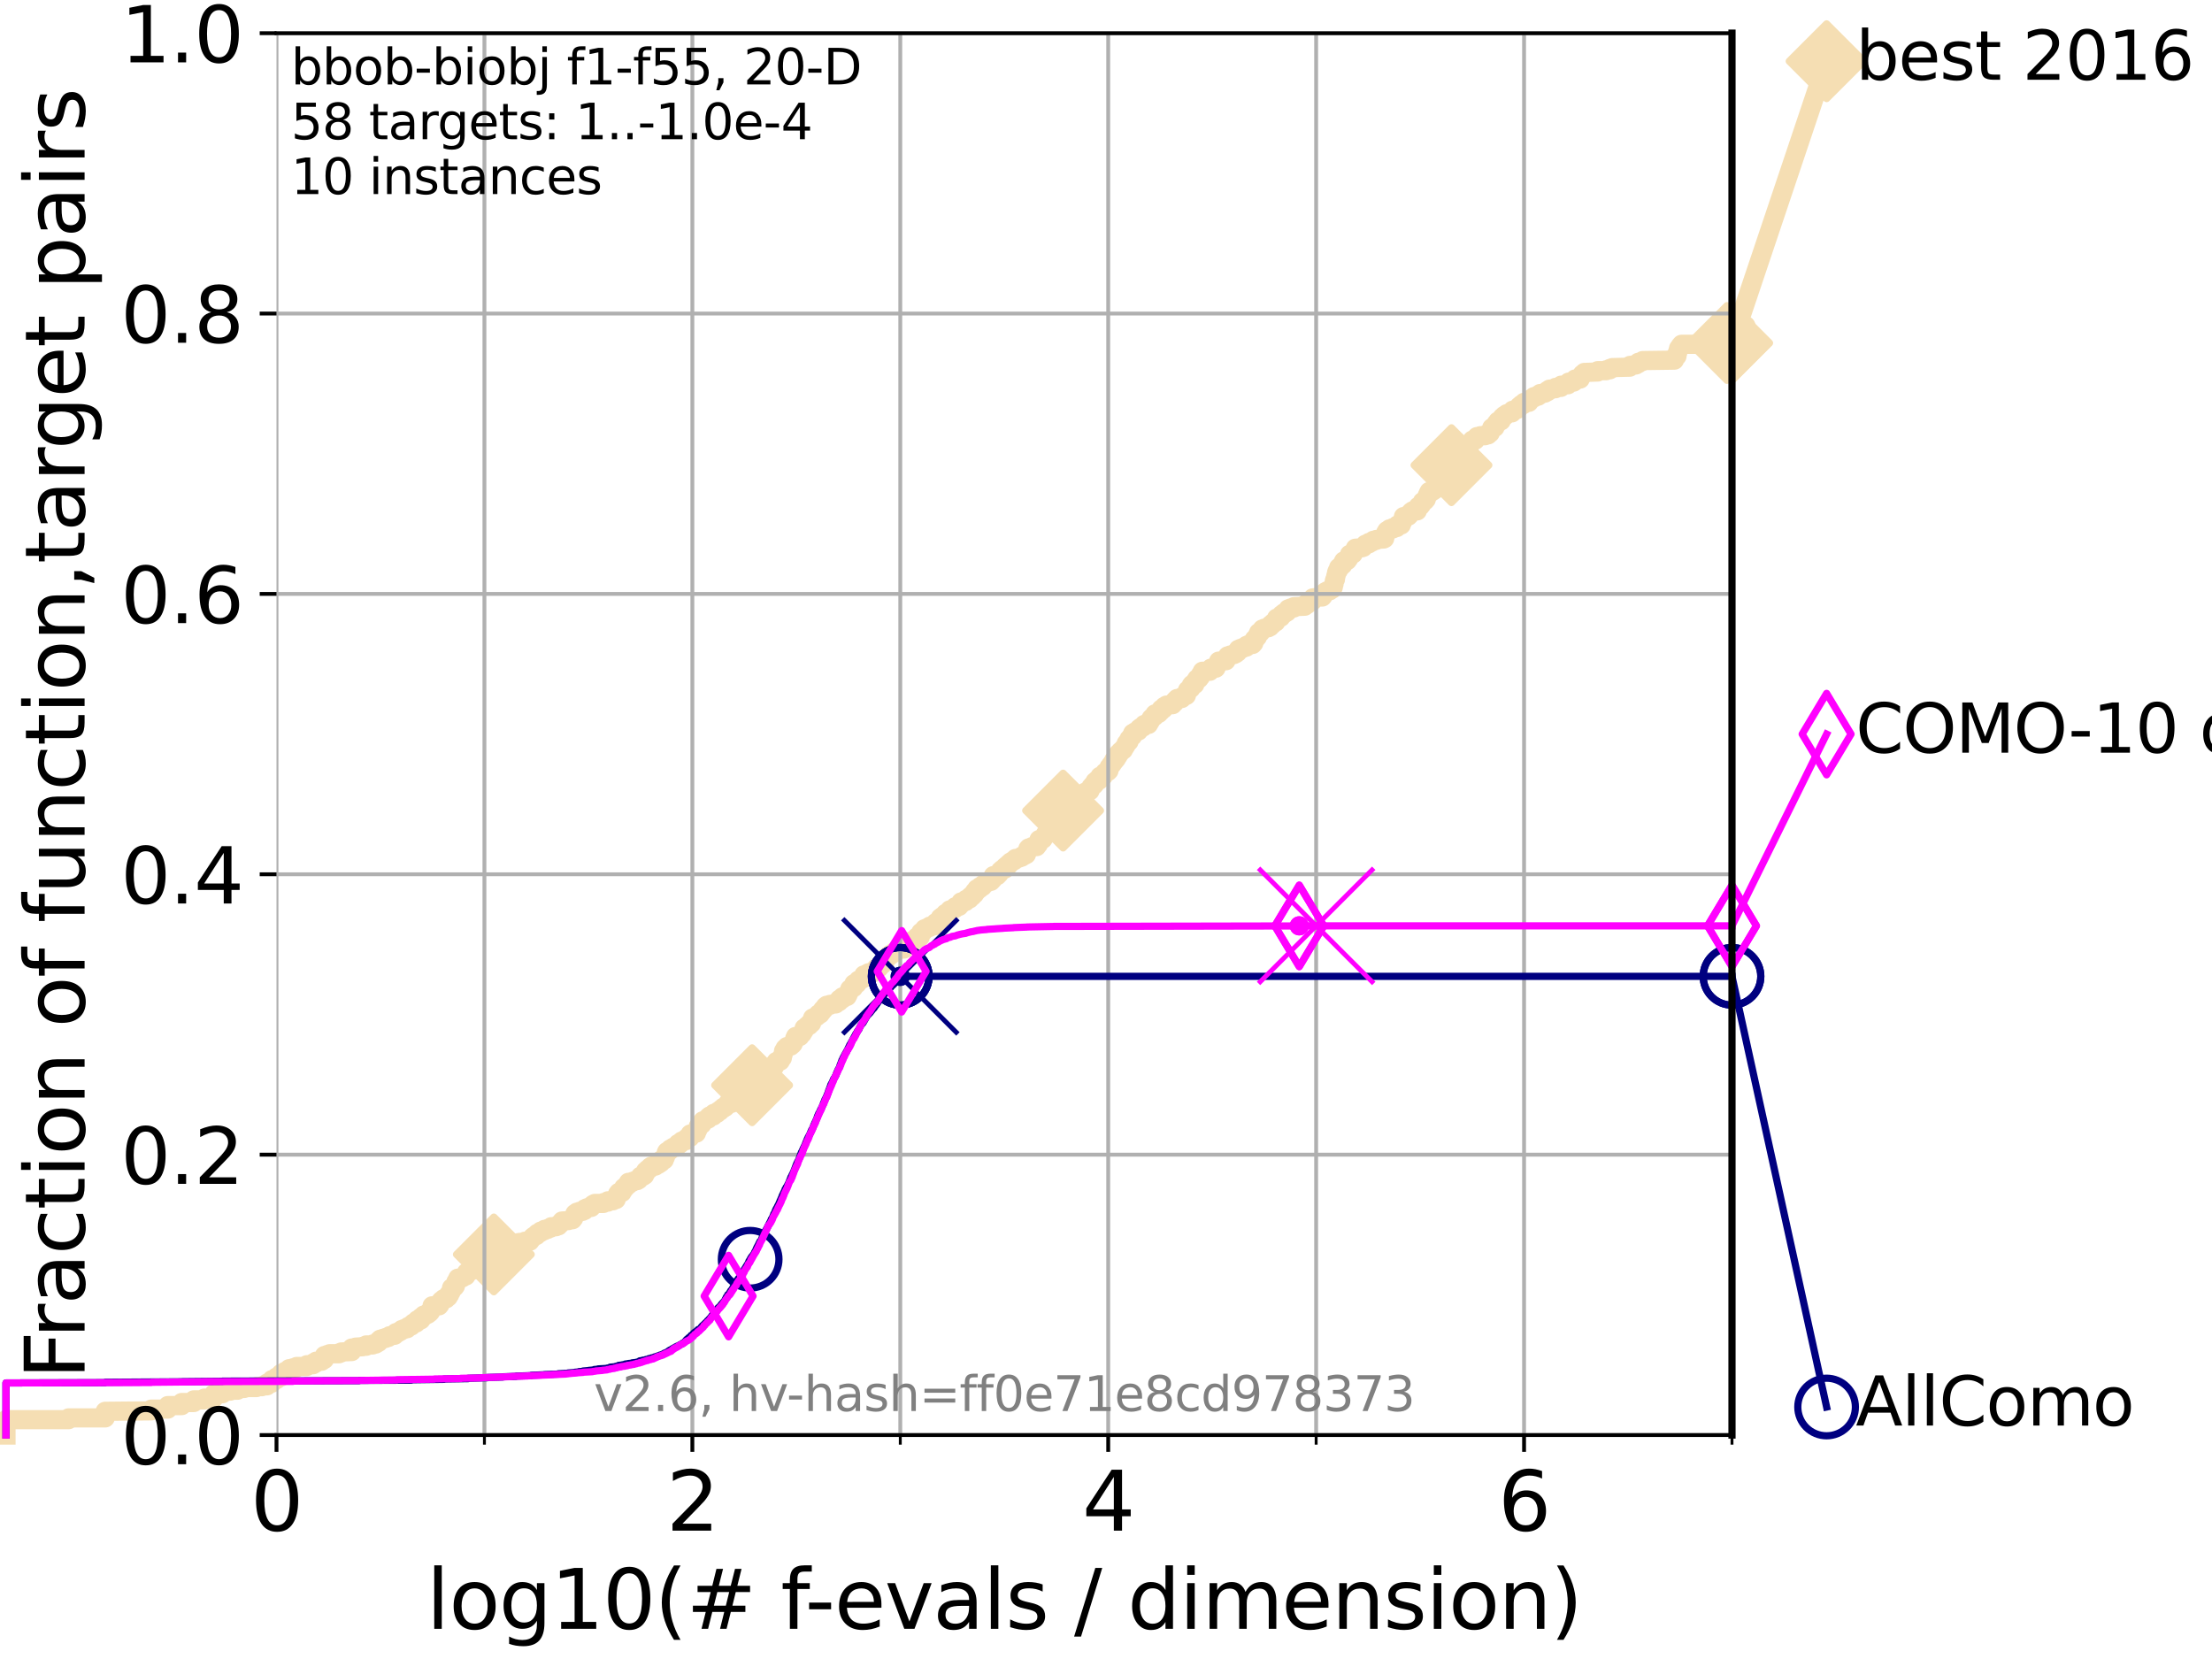<?xml version="1.0" encoding="utf-8" standalone="no"?>
<!DOCTYPE svg PUBLIC "-//W3C//DTD SVG 1.1//EN"
  "http://www.w3.org/Graphics/SVG/1.1/DTD/svg11.dtd">
<svg xmlns:xlink="http://www.w3.org/1999/xlink" width="460.8pt" height="345.6pt" viewBox="0 0 460.8 345.6" xmlns="http://www.w3.org/2000/svg" version="1.1">
 <defs>
  <style type="text/css">*{stroke-linejoin: round; stroke-linecap: butt}</style>
 </defs>
 <g id="figure_1">
  <g id="patch_1">
   <path d="M 0 345.6 
L 460.8 345.6 
L 460.8 0 
L 0 0 
z
" style="fill: #ffffff"/>
  </g>
  <g id="axes_1">
   <g id="patch_2">
    <path d="M 57.6 298.944 
L 360.806 298.944 
L 360.806 6.912 
L 57.6 6.912 
z
" style="fill: #ffffff"/>
   </g>
   <g id="line2d_1">
    <path d="M 1.246 298.944 
L 1.246 295.74 
L 14.285 295.74 
L 14.285 295.374 
L 21.912 295.374 
L 21.912 294.001 
L 31.522 293.909 
L 31.522 293.543 
L 34.951 293.543 
L 34.951 292.81 
L 37.851 292.81 
L 37.851 292.17 
L 40.363 292.17 
L 40.363 291.62 
L 42.579 291.62 
L 42.579 291.254 
L 44.561 291.254 
L 44.561 290.339 
L 46.354 290.339 
L 46.354 289.789 
L 47.991 289.789 
L 47.991 289.606 
L 49.496 289.606 
L 49.496 289.24 
L 50.89 289.24 
L 50.89 289.057 
L 53.402 289.057 
L 53.402 288.874 
L 54.543 288.874 
L 54.543 288.691 
L 55.618 288.691 
L 55.618 288.142 
L 56.635 288.142 
L 56.635 287.409 
L 57.6 287.409 
L 57.6 286.86 
L 58.518 286.86 
L 58.518 286.128 
L 59.393 286.128 
L 59.393 285.67 
L 60.229 285.67 
L 60.229 285.121 
L 61.03 285.121 
L 61.03 284.937 
L 61.798 284.937 
L 61.798 284.663 
L 63.93 284.663 
L 63.93 284.297 
L 65.227 284.297 
L 65.227 283.93 
L 65.844 283.93 
L 65.844 283.564 
L 67.02 283.564 
L 67.02 283.198 
L 67.582 283.198 
L 67.582 282.374 
L 68.127 282.374 
L 68.127 282.191 
L 68.657 282.191 
L 68.657 282.008 
L 70.639 282.008 
L 70.639 281.825 
L 71.104 281.825 
L 71.104 281.642 
L 73.268 281.55 
L 73.268 280.818 
L 74.069 280.818 
L 74.069 280.635 
L 75.575 280.543 
L 75.575 280.452 
L 76.285 280.452 
L 76.285 280.177 
L 77.629 280.177 
L 77.629 279.994 
L 78.267 279.994 
L 78.267 279.811 
L 78.578 279.811 
L 78.578 279.628 
L 78.883 279.628 
L 78.883 279.262 
L 79.184 279.262 
L 79.184 278.987 
L 79.772 278.987 
L 79.772 278.804 
L 80.342 278.804 
L 80.342 278.621 
L 80.896 278.621 
L 80.896 278.438 
L 81.166 278.438 
L 81.166 278.255 
L 82.212 278.163 
L 82.212 277.888 
L 82.464 277.888 
L 82.464 277.614 
L 82.959 277.614 
L 82.959 277.431 
L 83.442 277.339 
L 83.442 277.156 
L 83.678 277.156 
L 83.678 276.973 
L 84.143 276.973 
L 84.143 276.79 
L 84.819 276.79 
L 84.819 276.515 
L 85.039 276.515 
L 85.039 276.332 
L 85.684 276.241 
L 85.684 275.966 
L 85.894 275.966 
L 85.894 275.783 
L 86.102 275.783 
L 86.102 275.6 
L 86.712 275.6 
L 86.712 275.325 
L 86.911 275.325 
L 86.911 274.959 
L 87.687 274.959 
L 87.687 274.41 
L 88.249 274.318 
L 88.249 273.952 
L 88.972 273.86 
L 88.972 273.769 
L 89.149 273.769 
L 89.149 273.494 
L 89.497 273.494 
L 89.497 273.311 
L 89.669 273.311 
L 89.669 273.036 
L 89.839 273.036 
L 89.839 272.762 
L 90.008 272.762 
L 90.008 272.029 
L 91.462 272.029 
L 91.462 271.846 
L 91.617 271.846 
L 91.617 271.389 
L 91.77 271.389 
L 91.77 271.114 
L 91.923 271.114 
L 91.923 270.931 
L 92.372 270.839 
L 92.372 270.565 
L 92.956 270.565 
L 92.956 270.382 
L 93.099 270.382 
L 93.099 270.199 
L 93.382 270.199 
L 93.382 269.741 
L 93.66 269.741 
L 93.66 269.375 
L 93.798 269.375 
L 93.798 269.192 
L 93.935 269.192 
L 93.935 268.917 
L 94.071 268.917 
L 94.071 268.276 
L 94.339 268.276 
L 94.339 268.093 
L 94.736 268.093 
L 94.736 267.91 
L 94.866 267.91 
L 94.866 267.361 
L 94.995 267.361 
L 94.995 266.994 
L 95.251 266.994 
L 95.251 266.537 
L 95.378 266.537 
L 95.378 266.262 
L 96.361 266.171 
L 96.361 265.987 
L 96.6 265.987 
L 96.6 265.804 
L 97.067 265.804 
L 97.067 265.438 
L 97.182 265.438 
L 97.182 265.072 
L 97.635 264.98 
L 97.635 264.797 
L 98.078 264.797 
L 98.078 264.431 
L 98.295 264.431 
L 98.403 263.973 
L 99.55 263.882 
L 99.55 263.79 
L 99.95 263.699 
L 99.95 263.516 
L 101.102 263.424 
L 101.102 263.241 
L 101.288 263.241 
L 101.38 262.6 
L 101.471 262.6 
L 101.471 262.417 
L 101.653 262.417 
L 101.743 261.868 
L 101.833 261.868 
L 101.833 261.685 
L 102.363 261.685 
L 102.363 261.502 
L 102.708 261.502 
L 102.708 261.319 
L 102.878 261.319 
L 102.878 261.044 
L 103.788 260.952 
L 103.788 260.861 
L 104.029 260.861 
L 104.029 260.586 
L 104.733 260.586 
L 104.809 260.037 
L 105.113 259.945 
L 105.113 259.762 
L 106.837 259.762 
L 106.837 259.488 
L 107.11 259.488 
L 107.11 259.213 
L 108.034 259.213 
L 108.034 258.847 
L 109.341 258.755 
L 109.341 258.572 
L 110.392 258.572 
L 110.449 258.206 
L 110.675 258.206 
L 110.675 258.023 
L 110.786 258.023 
L 110.897 257.748 
L 111.117 257.748 
L 111.117 257.565 
L 111.389 257.565 
L 111.389 257.382 
L 111.762 257.382 
L 111.762 257.199 
L 111.92 257.199 
L 111.92 256.924 
L 112.488 256.833 
L 112.488 256.741 
L 112.64 256.741 
L 112.64 256.467 
L 113.381 256.375 
L 113.43 256.1 
L 114.095 256.1 
L 114.095 255.917 
L 114.737 255.826 
L 114.827 255.551 
L 115.833 255.551 
L 115.833 255.368 
L 116.337 255.368 
L 116.337 255.185 
L 116.46 255.185 
L 116.46 255.002 
L 116.706 255.002 
L 116.706 254.819 
L 116.868 254.819 
L 116.948 254.544 
L 117.068 254.544 
L 117.068 254.361 
L 118.414 254.27 
L 118.414 254.178 
L 119.284 254.086 
L 119.284 253.812 
L 119.495 253.812 
L 119.565 253.446 
L 119.635 253.446 
L 119.704 253.079 
L 119.773 253.079 
L 119.773 252.805 
L 120.149 252.805 
L 120.149 252.53 
L 120.716 252.53 
L 120.716 252.347 
L 121.361 252.347 
L 121.361 252.164 
L 121.769 252.164 
L 121.831 251.798 
L 122.229 251.798 
L 122.229 251.615 
L 123.174 251.523 
L 123.203 251.157 
L 123.545 251.157 
L 123.545 250.882 
L 123.909 250.882 
L 123.909 250.699 
L 125.704 250.699 
L 125.704 250.516 
L 126.637 250.425 
L 126.637 250.15 
L 127.686 250.15 
L 127.686 249.875 
L 128.354 249.875 
L 128.42 249.234 
L 128.571 249.234 
L 128.658 248.685 
L 128.872 248.685 
L 128.872 248.411 
L 129.582 248.411 
L 129.684 248.044 
L 129.745 248.044 
L 129.745 247.861 
L 129.927 247.861 
L 129.927 247.404 
L 130.305 247.404 
L 130.305 247.129 
L 130.541 247.129 
L 130.541 246.854 
L 130.888 246.854 
L 130.907 246.305 
L 131.711 246.305 
L 131.711 246.122 
L 132.216 246.03 
L 132.216 245.939 
L 132.761 245.939 
L 132.761 245.756 
L 133.069 245.756 
L 133.069 245.481 
L 133.273 245.481 
L 133.273 245.298 
L 133.424 245.298 
L 133.424 245.023 
L 134.016 245.023 
L 134.016 244.84 
L 134.289 244.84 
L 134.368 244.474 
L 134.479 244.474 
L 134.495 243.925 
L 134.793 243.925 
L 134.901 243.559 
L 135.253 243.559 
L 135.253 243.284 
L 135.419 243.284 
L 135.419 243.101 
L 135.688 243.101 
L 135.688 242.918 
L 136.542 242.918 
L 136.542 242.735 
L 136.655 242.735 
L 136.655 242.552 
L 137.168 242.552 
L 137.168 242.369 
L 137.44 242.369 
L 137.44 242.185 
L 137.708 242.185 
L 137.735 241.636 
L 138.375 241.636 
L 138.413 241.087 
L 138.604 241.087 
L 138.63 240.721 
L 138.731 240.721 
L 138.806 240.08 
L 138.906 240.08 
L 138.906 239.897 
L 139.277 239.897 
L 139.277 239.714 
L 139.52 239.714 
L 139.617 239.348 
L 139.95 239.348 
L 139.95 239.164 
L 140.243 239.164 
L 140.243 238.981 
L 140.973 238.981 
L 141.051 238.615 
L 141.206 238.615 
L 141.228 238.249 
L 141.751 238.249 
L 141.783 237.883 
L 142.006 237.883 
L 142.006 237.7 
L 142.966 237.608 
L 143.046 237.059 
L 143.735 236.967 
L 143.783 236.235 
L 144.538 236.235 
L 144.538 236.052 
L 145.067 236.052 
L 145.139 235.594 
L 145.193 235.594 
L 145.193 235.411 
L 145.344 235.411 
L 145.45 234.679 
L 145.765 234.587 
L 145.834 234.221 
L 146.227 234.221 
L 146.253 233.672 
L 146.396 233.672 
L 146.396 233.489 
L 146.827 233.489 
L 146.827 233.305 
L 147.144 233.305 
L 147.144 233.122 
L 147.534 233.122 
L 147.597 232.665 
L 147.816 232.665 
L 147.816 232.482 
L 148.608 232.482 
L 148.69 231.932 
L 149.375 231.932 
L 149.375 231.749 
L 149.595 231.658 
L 149.595 231.475 
L 149.98 231.475 
L 149.98 231.291 
L 150.221 231.2 
L 150.221 231.017 
L 150.667 230.925 
L 150.667 230.651 
L 151.096 230.651 
L 151.096 230.468 
L 151.401 230.376 
L 151.471 230.01 
L 151.599 230.01 
L 151.599 229.827 
L 152.45 229.827 
L 152.45 229.644 
L 152.728 229.644 
L 152.835 229.277 
L 152.936 229.277 
L 152.936 229.094 
L 153.113 229.094 
L 153.201 228.454 
L 153.364 228.454 
L 153.467 228.179 
L 153.793 228.087 
L 153.793 227.996 
L 153.922 227.996 
L 154.007 227.538 
L 154.09 227.538 
L 154.09 227.355 
L 155.009 227.263 
L 155.009 227.172 
L 155.757 227.08 
L 155.757 226.806 
L 156.19 226.806 
L 156.265 226.348 
L 156.507 226.348 
L 156.551 226.073 
L 156.677 226.073 
L 156.677 225.89 
L 157.251 225.89 
L 157.326 225.524 
L 157.633 225.524 
L 157.633 225.249 
L 158.219 225.158 
L 158.219 224.975 
L 158.375 224.883 
L 158.375 224.7 
L 158.925 224.7 
L 158.998 224.334 
L 159.169 224.334 
L 159.182 223.968 
L 159.355 223.968 
L 159.355 223.785 
L 159.972 223.693 
L 159.972 223.418 
L 160.351 223.327 
L 160.359 222.961 
L 160.629 222.961 
L 160.629 222.778 
L 160.793 222.686 
L 160.793 222.503 
L 160.91 222.503 
L 160.968 222.228 
L 161.384 222.137 
L 161.448 221.496 
L 161.721 221.404 
L 161.721 221.13 
L 162.563 221.038 
L 162.673 220.397 
L 162.971 220.397 
L 163.054 219.757 
L 163.123 219.757 
L 163.233 218.933 
L 163.413 218.933 
L 163.413 218.658 
L 163.542 218.658 
L 163.542 218.383 
L 163.912 218.292 
L 163.912 218.017 
L 164.721 217.926 
L 164.721 217.651 
L 165.05 217.651 
L 165.05 217.468 
L 165.214 217.468 
L 165.282 217.102 
L 165.34 217.102 
L 165.34 216.919 
L 165.477 216.919 
L 165.568 216.278 
L 165.629 216.186 
L 165.737 215.912 
L 166.644 215.912 
L 166.644 215.637 
L 166.877 215.546 
L 166.928 215.362 
L 167.113 215.362 
L 167.113 215.088 
L 167.329 214.996 
L 167.387 214.722 
L 167.504 214.722 
L 167.526 214.172 
L 167.837 214.081 
L 167.837 213.989 
L 168.074 213.989 
L 168.074 213.715 
L 168.597 213.623 
L 168.651 213.165 
L 169.072 213.165 
L 169.085 212.616 
L 169.202 212.616 
L 169.282 212.067 
L 169.753 211.975 
L 169.753 211.884 
L 170.127 211.792 
L 170.207 211.517 
L 170.461 211.517 
L 170.461 211.243 
L 170.874 211.243 
L 170.874 210.968 
L 171.162 210.877 
L 171.24 210.602 
L 171.363 210.602 
L 171.363 210.327 
L 171.612 210.327 
L 171.612 210.144 
L 171.759 210.144 
L 171.759 209.87 
L 171.969 209.87 
L 171.969 209.595 
L 172.21 209.595 
L 172.21 209.412 
L 172.899 209.412 
L 172.899 209.229 
L 174.098 209.137 
L 174.098 208.863 
L 174.598 208.771 
L 174.598 208.68 
L 174.798 208.68 
L 174.879 208.13 
L 175.462 208.13 
L 175.474 207.673 
L 176.476 207.581 
L 176.529 207.215 
L 176.667 207.215 
L 176.714 206.849 
L 176.789 206.849 
L 176.789 206.574 
L 176.968 206.574 
L 177.029 206.025 
L 177.465 205.933 
L 177.465 205.842 
L 177.809 205.75 
L 177.892 204.926 
L 178.559 204.926 
L 178.623 204.468 
L 178.805 204.377 
L 178.805 204.194 
L 179.256 204.102 
L 179.256 204.011 
L 179.566 204.011 
L 179.566 203.736 
L 179.746 203.736 
L 179.746 203.461 
L 179.875 203.461 
L 179.956 203.095 
L 180.598 203.095 
L 180.598 202.821 
L 180.926 202.821 
L 180.926 202.638 
L 181.944 202.638 
L 181.944 202.363 
L 182.145 202.363 
L 182.145 202.088 
L 182.508 202.088 
L 182.557 201.631 
L 183.133 201.631 
L 183.133 201.356 
L 183.455 201.264 
L 183.463 200.99 
L 183.867 200.898 
L 183.867 200.715 
L 184.004 200.715 
L 184.004 200.44 
L 184.212 200.44 
L 184.212 200.257 
L 184.431 200.257 
L 184.461 199.708 
L 184.81 199.617 
L 184.81 199.342 
L 185.078 199.342 
L 185.078 199.067 
L 185.458 199.067 
L 185.458 198.793 
L 185.842 198.793 
L 185.842 198.609 
L 186.198 198.518 
L 186.202 198.335 
L 186.47 198.335 
L 186.47 198.152 
L 186.893 198.06 
L 186.893 197.786 
L 188.35 197.694 
L 188.35 197.419 
L 188.6 197.419 
L 188.6 197.145 
L 188.728 197.145 
L 188.728 196.87 
L 189.255 196.87 
L 189.255 196.595 
L 189.482 196.595 
L 189.482 196.412 
L 189.594 196.412 
L 189.594 196.229 
L 189.963 196.229 
L 189.963 195.955 
L 190.48 195.955 
L 190.48 195.68 
L 190.816 195.68 
L 190.816 195.405 
L 190.947 195.405 
L 190.947 195.222 
L 191.691 195.222 
L 191.755 194.581 
L 191.814 194.581 
L 191.827 194.215 
L 192.189 194.215 
L 192.282 193.941 
L 192.451 193.941 
L 192.451 193.666 
L 192.578 193.666 
L 192.578 193.483 
L 193.039 193.391 
L 193.039 193.3 
L 193.647 193.208 
L 193.687 192.934 
L 194.781 192.842 
L 194.868 192.476 
L 194.91 192.476 
L 194.91 192.201 
L 195.604 192.201 
L 195.631 191.652 
L 195.813 191.56 
L 195.875 191.194 
L 196.242 191.103 
L 196.242 190.92 
L 196.529 190.92 
L 196.529 190.737 
L 196.886 190.737 
L 196.957 190.279 
L 197.467 190.279 
L 197.467 190.096 
L 197.616 190.096 
L 197.68 189.73 
L 197.845 189.73 
L 197.845 189.546 
L 198.441 189.546 
L 198.441 189.363 
L 198.967 189.272 
L 198.968 188.906 
L 199.805 188.814 
L 199.847 188.448 
L 200.132 188.448 
L 200.183 187.899 
L 201.154 187.807 
L 201.245 187.349 
L 201.989 187.258 
L 201.989 186.983 
L 202.126 186.983 
L 202.126 186.709 
L 202.574 186.709 
L 202.635 186.251 
L 203.027 186.251 
L 203.047 185.701 
L 203.445 185.701 
L 203.477 185.152 
L 204.077 185.152 
L 204.152 184.694 
L 204.706 184.694 
L 204.808 184.237 
L 205.229 184.145 
L 205.229 184.054 
L 205.375 183.962 
L 205.375 183.779 
L 206.114 183.687 
L 206.114 183.596 
L 206.444 183.596 
L 206.444 183.413 
L 206.624 183.413 
L 206.653 183.138 
L 206.873 183.138 
L 206.931 182.406 
L 207.772 182.406 
L 207.772 182.131 
L 208.126 182.04 
L 208.126 181.765 
L 208.286 181.765 
L 208.286 181.582 
L 208.405 181.582 
L 208.405 181.399 
L 208.678 181.399 
L 208.714 181.124 
L 209.339 181.033 
L 209.364 180.575 
L 209.638 180.575 
L 209.68 180.3 
L 210.13 180.209 
L 210.197 179.843 
L 210.507 179.751 
L 210.507 179.568 
L 210.82 179.568 
L 210.82 179.385 
L 211.289 179.293 
L 211.289 179.202 
L 211.452 179.11 
L 211.536 178.836 
L 212.322 178.744 
L 212.322 178.652 
L 212.846 178.561 
L 212.846 178.469 
L 212.963 178.469 
L 212.963 178.286 
L 213.469 178.195 
L 213.469 178.012 
L 213.813 178.012 
L 213.816 177.554 
L 214.035 177.462 
L 214.126 176.822 
L 214.29 176.822 
L 214.29 176.638 
L 214.906 176.547 
L 214.99 176.364 
L 215.956 176.364 
L 216.063 175.906 
L 216.306 175.906 
L 216.398 175.448 
L 216.426 175.448 
L 216.454 174.899 
L 217.289 174.808 
L 217.289 174.533 
L 217.449 174.441 
L 217.449 174.35 
L 217.669 174.258 
L 217.74 173.801 
L 218.127 173.709 
L 218.173 173.343 
L 218.65 173.343 
L 218.65 173.16 
L 218.839 173.16 
L 218.839 172.885 
L 218.977 172.885 
L 218.977 172.61 
L 219.142 172.61 
L 219.24 171.878 
L 219.404 171.878 
L 219.432 171.512 
L 220.215 171.42 
L 220.298 170.963 
L 220.413 170.963 
L 220.418 170.413 
L 220.547 170.413 
L 220.547 170.23 
L 220.665 170.23 
L 220.665 170.047 
L 220.97 169.956 
L 220.97 169.681 
L 221.089 169.681 
L 221.089 169.406 
L 221.305 169.406 
L 221.305 169.132 
L 221.462 169.132 
L 221.462 168.857 
L 221.94 168.857 
L 221.94 168.674 
L 222.467 168.582 
L 222.467 168.308 
L 222.868 168.308 
L 222.868 168.033 
L 223.256 168.033 
L 223.256 167.85 
L 223.388 167.85 
L 223.443 167.392 
L 223.631 167.392 
L 223.631 167.209 
L 223.822 167.209 
L 223.856 166.66 
L 223.985 166.66 
L 224.006 166.202 
L 224.508 166.202 
L 224.508 165.928 
L 225.241 165.836 
L 225.241 165.561 
L 225.422 165.561 
L 225.422 165.378 
L 226.049 165.287 
L 226.071 165.012 
L 226.605 165.012 
L 226.605 164.737 
L 227.064 164.737 
L 227.145 164.371 
L 227.222 164.371 
L 227.277 163.914 
L 227.52 163.914 
L 227.597 163.547 
L 227.919 163.547 
L 227.919 163.364 
L 228.077 163.364 
L 228.104 162.815 
L 228.432 162.815 
L 228.432 162.54 
L 228.976 162.54 
L 229.044 161.9 
L 229.138 161.9 
L 229.138 161.716 
L 229.825 161.716 
L 229.933 161.35 
L 229.939 161.35 
L 229.939 161.167 
L 230.163 161.167 
L 230.163 160.893 
L 230.545 160.801 
L 230.545 160.709 
L 230.848 160.709 
L 230.848 160.526 
L 231.016 160.526 
L 231.053 159.794 
L 231.225 159.702 
L 231.314 159.519 
L 231.379 159.519 
L 231.379 159.336 
L 231.596 159.336 
L 231.596 159.153 
L 231.725 159.153 
L 231.725 158.878 
L 231.985 158.787 
L 232.032 158.329 
L 232.358 158.329 
L 232.376 158.055 
L 232.573 158.055 
L 232.573 157.78 
L 232.711 157.78 
L 232.711 157.505 
L 232.912 157.505 
L 232.96 156.956 
L 233.258 156.956 
L 233.258 156.773 
L 233.403 156.773 
L 233.403 156.498 
L 233.71 156.407 
L 233.71 156.224 
L 234.021 156.224 
L 234.129 155.766 
L 234.278 155.766 
L 234.389 155.4 
L 234.507 155.4 
L 234.618 154.85 
L 234.857 154.85 
L 234.896 154.484 
L 235.189 154.484 
L 235.199 153.935 
L 235.42 153.935 
L 235.42 153.752 
L 235.638 153.66 
L 235.638 153.386 
L 235.91 153.386 
L 235.959 152.745 
L 236.408 152.745 
L 236.408 152.47 
L 236.766 152.47 
L 236.766 152.287 
L 237.158 152.287 
L 237.248 152.013 
L 237.325 152.013 
L 237.325 151.738 
L 237.564 151.738 
L 237.564 151.555 
L 238.143 151.463 
L 238.241 151.097 
L 238.351 151.097 
L 238.351 150.914 
L 239.25 150.914 
L 239.318 150.639 
L 239.41 150.639 
L 239.443 150.182 
L 239.686 150.182 
L 239.686 149.907 
L 239.797 149.907 
L 239.797 149.632 
L 239.986 149.632 
L 239.986 149.449 
L 240.217 149.449 
L 240.217 149.266 
L 240.504 149.266 
L 240.595 148.717 
L 241.39 148.625 
L 241.424 148.351 
L 241.642 148.351 
L 241.642 148.168 
L 241.835 148.168 
L 241.888 147.71 
L 242.375 147.71 
L 242.375 147.435 
L 242.529 147.435 
L 242.529 147.161 
L 242.98 147.069 
L 242.98 146.886 
L 244.292 146.794 
L 244.292 146.52 
L 244.527 146.52 
L 244.527 146.337 
L 244.736 146.337 
L 244.745 145.97 
L 245.001 145.97 
L 245.001 145.696 
L 245.199 145.604 
L 245.199 145.513 
L 246.191 145.513 
L 246.237 145.147 
L 246.777 145.055 
L 246.777 144.872 
L 247.142 144.872 
L 247.247 144.323 
L 247.302 144.323 
L 247.387 143.773 
L 247.785 143.682 
L 247.785 143.499 
L 248.094 143.407 
L 248.152 142.766 
L 248.287 142.766 
L 248.287 142.583 
L 248.902 142.583 
L 248.934 142.034 
L 249.031 142.034 
L 249.031 141.851 
L 249.213 141.851 
L 249.213 141.668 
L 249.329 141.668 
L 249.329 141.393 
L 249.797 141.393 
L 249.902 141.027 
L 250.081 141.027 
L 250.107 140.478 
L 250.228 140.478 
L 250.228 140.295 
L 250.465 140.295 
L 250.468 139.837 
L 252.037 139.837 
L 252.042 139.379 
L 252.241 139.379 
L 252.241 139.196 
L 253.298 139.196 
L 253.358 138.647 
L 253.487 138.647 
L 253.487 138.464 
L 253.709 138.464 
L 253.779 138.006 
L 253.861 138.006 
L 253.861 137.731 
L 255.397 137.64 
L 255.492 136.999 
L 255.601 136.999 
L 255.601 136.816 
L 255.731 136.816 
L 255.731 136.633 
L 256.273 136.633 
L 256.273 136.45 
L 257.064 136.358 
L 257.064 136.175 
L 257.447 136.175 
L 257.447 135.9 
L 257.815 135.9 
L 257.815 135.717 
L 257.935 135.717 
L 257.96 135.26 
L 258.379 135.26 
L 258.379 135.077 
L 258.895 135.077 
L 258.895 134.893 
L 259.651 134.802 
L 259.682 134.436 
L 260.104 134.436 
L 260.104 134.253 
L 260.95 134.253 
L 261.06 133.978 
L 261.183 133.978 
L 261.198 133.612 
L 261.296 133.612 
L 261.305 133.154 
L 261.64 133.062 
L 261.703 132.879 
L 261.777 132.879 
L 261.777 132.696 
L 261.946 132.696 
L 261.981 132.239 
L 262.118 132.239 
L 262.193 131.781 
L 262.578 131.781 
L 262.578 131.598 
L 262.709 131.598 
L 262.709 131.415 
L 262.846 131.415 
L 262.938 131.048 
L 263.372 131.048 
L 263.372 130.865 
L 264.216 130.774 
L 264.216 130.591 
L 264.573 130.591 
L 264.677 130.133 
L 265.047 130.133 
L 265.116 129.767 
L 265.341 129.767 
L 265.341 129.584 
L 265.774 129.584 
L 265.884 129.218 
L 265.938 129.218 
L 265.941 128.76 
L 266.353 128.76 
L 266.353 128.577 
L 266.839 128.577 
L 266.943 128.211 
L 266.97 128.211 
L 266.97 128.027 
L 267.443 127.936 
L 267.443 127.661 
L 267.86 127.661 
L 267.86 127.478 
L 268.155 127.478 
L 268.173 127.112 
L 268.35 127.02 
L 268.35 126.837 
L 268.835 126.837 
L 268.835 126.654 
L 269.542 126.654 
L 269.542 126.38 
L 271.804 126.288 
L 271.869 125.922 
L 272.331 125.922 
L 272.331 125.739 
L 272.456 125.739 
L 272.539 125.373 
L 273.048 125.373 
L 273.048 125.19 
L 273.439 125.19 
L 273.487 124.549 
L 274.415 124.457 
L 274.415 124.366 
L 275.466 124.366 
L 275.466 124.183 
L 275.622 124.183 
L 275.693 123.816 
L 275.748 123.816 
L 275.748 123.542 
L 276.101 123.542 
L 276.101 123.267 
L 276.451 123.267 
L 276.451 123.084 
L 276.988 123.084 
L 276.988 122.901 
L 277.235 122.901 
L 277.235 122.718 
L 277.564 122.718 
L 277.648 122.352 
L 277.739 122.352 
L 277.816 121.711 
L 277.895 121.711 
L 277.956 121.07 
L 278.023 121.07 
L 278.035 120.795 
L 278.192 120.704 
L 278.271 119.971 
L 278.346 119.88 
L 278.445 119.239 
L 278.49 119.147 
L 278.549 118.964 
L 278.777 118.873 
L 278.859 118.232 
L 279.27 118.14 
L 279.27 117.866 
L 279.446 117.866 
L 279.446 117.683 
L 279.744 117.683 
L 279.815 117.042 
L 279.913 117.042 
L 279.913 116.859 
L 280.68 116.767 
L 280.764 116.401 
L 280.946 116.401 
L 280.96 116.035 
L 281.078 116.035 
L 281.13 115.486 
L 281.894 115.394 
L 281.989 114.845 
L 282.212 114.845 
L 282.27 114.387 
L 282.346 114.387 
L 282.346 114.204 
L 283.744 114.112 
L 283.744 114.021 
L 284.013 114.021 
L 284.013 113.838 
L 284.286 113.746 
L 284.286 113.563 
L 284.431 113.563 
L 284.431 113.38 
L 285.161 113.289 
L 285.161 113.014 
L 285.824 112.922 
L 285.824 112.831 
L 286.084 112.739 
L 286.084 112.556 
L 286.73 112.556 
L 286.73 112.373 
L 288.274 112.282 
L 288.274 112.19 
L 288.443 112.19 
L 288.537 111.641 
L 288.586 111.641 
L 288.687 110.908 
L 288.849 110.817 
L 288.91 110.542 
L 289.445 110.451 
L 289.445 110.176 
L 290.188 110.176 
L 290.188 109.901 
L 290.971 109.901 
L 291.078 109.535 
L 291.129 109.535 
L 291.129 109.352 
L 291.906 109.352 
L 291.973 108.803 
L 292.18 108.711 
L 292.279 107.979 
L 292.359 107.979 
L 292.374 107.613 
L 293.392 107.521 
L 293.392 107.338 
L 293.576 107.338 
L 293.576 107.063 
L 293.719 107.063 
L 293.719 106.88 
L 293.899 106.88 
L 293.974 106.606 
L 294.23 106.514 
L 294.23 106.423 
L 295.244 106.423 
L 295.335 105.782 
L 295.423 105.782 
L 295.423 105.507 
L 295.917 105.416 
L 295.917 105.141 
L 296.133 105.141 
L 296.242 104.683 
L 296.321 104.683 
L 296.321 104.5 
L 296.598 104.5 
L 296.598 104.317 
L 296.874 104.317 
L 296.874 104.134 
L 297.105 104.042 
L 297.201 103.493 
L 297.357 103.402 
L 297.357 103.127 
L 297.538 103.127 
L 297.56 102.669 
L 297.713 102.669 
L 297.713 102.395 
L 298.512 102.303 
L 298.512 102.028 
L 298.913 102.028 
L 298.963 101.571 
L 299.024 101.571 
L 299.024 101.296 
L 299.286 101.296 
L 299.286 101.113 
L 299.603 101.113 
L 299.603 100.838 
L 299.734 100.838 
L 299.734 100.655 
L 300.505 100.564 
L 300.505 100.472 
L 300.962 100.381 
L 300.962 100.106 
L 301.115 100.106 
L 301.185 99.557 
L 301.774 99.465 
L 301.774 99.282 
L 301.965 99.282 
L 302.051 98.092 
L 302.091 98 
L 302.151 97.451 
L 302.205 97.451 
L 302.302 97.085 
L 302.367 97.085 
L 302.446 96.627 
L 302.495 96.627 
L 302.576 96.078 
L 302.664 96.078 
L 302.664 95.895 
L 302.918 95.895 
L 302.991 95.162 
L 303.541 95.071 
L 303.541 94.888 
L 303.752 94.888 
L 303.768 94.613 
L 304.198 94.613 
L 304.198 94.43 
L 304.371 94.43 
L 304.371 94.247 
L 304.842 94.155 
L 304.842 93.881 
L 305.193 93.789 
L 305.282 93.057 
L 305.341 93.057 
L 305.341 92.874 
L 305.765 92.874 
L 305.857 92.416 
L 306.357 92.324 
L 306.357 92.233 
L 306.557 92.233 
L 306.557 91.958 
L 306.684 91.958 
L 306.684 91.684 
L 307.343 91.684 
L 307.343 91.409 
L 307.565 91.409 
L 307.664 90.951 
L 308.372 90.86 
L 308.372 90.768 
L 309.368 90.768 
L 309.368 90.585 
L 310.011 90.585 
L 310.011 90.31 
L 310.434 90.219 
L 310.531 89.67 
L 310.669 89.67 
L 310.752 89.12 
L 311.429 89.029 
L 311.514 88.48 
L 311.67 88.48 
L 311.67 88.205 
L 311.973 88.205 
L 312.021 87.747 
L 312.732 87.656 
L 312.765 87.289 
L 312.884 87.289 
L 312.924 86.923 
L 313.323 86.832 
L 313.323 86.557 
L 313.631 86.557 
L 313.631 86.374 
L 313.858 86.374 
L 313.858 86.191 
L 314.423 86.099 
L 314.423 86.008 
L 314.969 86.008 
L 315.079 85.642 
L 315.1 85.642 
L 315.1 85.459 
L 315.9 85.367 
L 315.9 85.184 
L 316.296 85.184 
L 316.296 84.909 
L 316.455 84.909 
L 316.455 84.635 
L 316.835 84.543 
L 316.887 84.268 
L 317.364 84.268 
L 317.364 84.085 
L 317.486 84.085 
L 317.486 83.811 
L 318.501 83.811 
L 318.501 83.536 
L 318.688 83.536 
L 318.736 83.17 
L 319.197 83.078 
L 319.197 82.895 
L 319.549 82.895 
L 319.549 82.621 
L 320.434 82.529 
L 320.434 82.254 
L 320.83 82.254 
L 320.83 81.98 
L 321.85 81.888 
L 321.85 81.705 
L 322.362 81.614 
L 322.362 81.339 
L 322.789 81.339 
L 322.789 81.064 
L 324.057 80.973 
L 324.057 80.698 
L 325.162 80.698 
L 325.209 80.24 
L 326.633 80.149 
L 326.669 79.783 
L 326.789 79.783 
L 326.789 79.6 
L 327.823 79.6 
L 327.823 79.416 
L 328.072 79.416 
L 328.113 78.959 
L 329.186 78.959 
L 329.291 78.501 
L 329.441 78.501 
L 329.441 78.226 
L 329.612 78.226 
L 329.612 77.952 
L 330.04 77.86 
L 330.04 77.586 
L 332.825 77.494 
L 332.825 77.219 
L 334.619 77.219 
L 334.619 77.036 
L 335.344 77.036 
L 335.344 76.762 
L 335.861 76.762 
L 335.861 76.579 
L 339.506 76.487 
L 339.554 76.121 
L 340.8 76.029 
L 340.907 75.755 
L 341.293 75.755 
L 341.293 75.48 
L 341.884 75.388 
L 341.884 75.297 
L 342.211 75.297 
L 342.211 75.114 
L 348.808 75.022 
L 348.832 74.381 
L 349.109 74.381 
L 349.109 74.198 
L 349.344 74.198 
L 349.4 73.558 
L 349.477 73.558 
L 349.534 73.1 
L 349.597 73.1 
L 349.686 72.551 
L 349.885 72.551 
L 349.885 72.276 
L 350.062 72.276 
L 350.062 72.001 
L 350.297 72.001 
L 350.297 71.727 
L 359.759 71.727 
L 359.759 71.452 
L 360.806 71.452 
L 360.806 71.452 
" style="fill: none; stroke: #f5deb3; stroke-width: 4; stroke-linecap: square"/>
   </g>
   <g id="line2d_2">
    <defs>
     <path id="m0e0c5fc188" d="M -0 7.778 
L 7.778 0 
L 0 -7.778 
L -7.778 -0 
z
" style="stroke: #f5deb3; stroke-width: 1.5; stroke-linejoin: miter"/>
    </defs>
    <g>
     <use xlink:href="#m0e0c5fc188" x="102.878" y="261.319" style="fill: #f5deb3; stroke: #f5deb3; stroke-width: 1.5; stroke-linejoin: miter"/>
     <use xlink:href="#m0e0c5fc188" x="156.677" y="226.073" style="fill: #f5deb3; stroke: #f5deb3; stroke-width: 1.5; stroke-linejoin: miter"/>
     <use xlink:href="#m0e0c5fc188" x="221.462" y="168.857" style="fill: #f5deb3; stroke: #f5deb3; stroke-width: 1.5; stroke-linejoin: miter"/>
     <use xlink:href="#m0e0c5fc188" x="302.367" y="96.902" style="fill: #f5deb3; stroke: #f5deb3; stroke-width: 1.5; stroke-linejoin: miter"/>
     <use xlink:href="#m0e0c5fc188" x="359.759" y="71.452" style="fill: #f5deb3; stroke: #f5deb3; stroke-width: 1.5; stroke-linejoin: miter"/>
     <use xlink:href="#m0e0c5fc188" x="360.806" y="71.452" style="fill: #f5deb3; stroke: #f5deb3; stroke-width: 1.5; stroke-linejoin: miter"/>
    </g>
   </g>
   <g id="line2d_3">
    <path style="fill: none; stroke: #f5deb3; stroke-width: 4; stroke-linecap: square"/>
    <g/>
   </g>
   <g id="line2d_4">
    <path d="M 360.806 71.452 
L 380.515 12.753 
" style="fill: none; stroke: #f5deb3; stroke-width: 4; stroke-linecap: square"/>
    <g>
     <use xlink:href="#m0e0c5fc188" x="360.806" y="71.452" style="fill: #f5deb3; stroke: #f5deb3; stroke-width: 1.5; stroke-linejoin: miter"/>
     <use xlink:href="#m0e0c5fc188" x="380.515" y="12.753" style="fill: #f5deb3; stroke: #f5deb3; stroke-width: 1.5; stroke-linejoin: miter"/>
    </g>
   </g>
   <g id="matplotlib.axis_1">
    <g id="xtick_1">
     <g id="line2d_5">
      <path d="M 57.6 298.944 
L 57.6 6.912 
" clip-path="url(#p63d237b8e7)" style="fill: none; stroke: #b0b0b0; stroke-width: 0.8; stroke-linecap: square"/>
     </g>
     <g id="line2d_6">
      <defs>
       <path id="m48a8ddc9fa" d="M 0 0 
L 0 3.5 
" style="stroke: #000000; stroke-width: 0.8"/>
      </defs>
      <g>
       <use xlink:href="#m48a8ddc9fa" x="57.6" y="298.944" style="stroke: #000000; stroke-width: 0.8"/>
      </g>
     </g>
     <g id="text_1">
      <!-- 0 -->
      <g transform="translate(52.192 318.861) scale(0.17 -0.17)">
       <defs>
        <path id="DejaVuSans-30" d="M 2034 4250 
Q 1547 4250 1301 3770 
Q 1056 3291 1056 2328 
Q 1056 1369 1301 889 
Q 1547 409 2034 409 
Q 2525 409 2770 889 
Q 3016 1369 3016 2328 
Q 3016 3291 2770 3770 
Q 2525 4250 2034 4250 
z
M 2034 4750 
Q 2819 4750 3233 4129 
Q 3647 3509 3647 2328 
Q 3647 1150 3233 529 
Q 2819 -91 2034 -91 
Q 1250 -91 836 529 
Q 422 1150 422 2328 
Q 422 3509 836 4129 
Q 1250 4750 2034 4750 
z
" transform="scale(0.016)"/>
       </defs>
       <use xlink:href="#DejaVuSans-30"/>
      </g>
     </g>
    </g>
    <g id="xtick_2">
     <g id="line2d_7">
      <path d="M 144.23 298.944 
L 144.23 6.912 
" clip-path="url(#p63d237b8e7)" style="fill: none; stroke: #b0b0b0; stroke-width: 0.8; stroke-linecap: square"/>
     </g>
     <g id="line2d_8">
      <g>
       <use xlink:href="#m48a8ddc9fa" x="144.23" y="298.944" style="stroke: #000000; stroke-width: 0.8"/>
      </g>
     </g>
     <g id="text_2">
      <!-- 2 -->
      <g transform="translate(138.822 318.861) scale(0.17 -0.17)">
       <defs>
        <path id="DejaVuSans-32" d="M 1228 531 
L 3431 531 
L 3431 0 
L 469 0 
L 469 531 
Q 828 903 1448 1529 
Q 2069 2156 2228 2338 
Q 2531 2678 2651 2914 
Q 2772 3150 2772 3378 
Q 2772 3750 2511 3984 
Q 2250 4219 1831 4219 
Q 1534 4219 1204 4116 
Q 875 4013 500 3803 
L 500 4441 
Q 881 4594 1212 4672 
Q 1544 4750 1819 4750 
Q 2544 4750 2975 4387 
Q 3406 4025 3406 3419 
Q 3406 3131 3298 2873 
Q 3191 2616 2906 2266 
Q 2828 2175 2409 1742 
Q 1991 1309 1228 531 
z
" transform="scale(0.016)"/>
       </defs>
       <use xlink:href="#DejaVuSans-32"/>
      </g>
     </g>
    </g>
    <g id="xtick_3">
     <g id="line2d_9">
      <path d="M 230.861 298.944 
L 230.861 6.912 
" clip-path="url(#p63d237b8e7)" style="fill: none; stroke: #b0b0b0; stroke-width: 0.8; stroke-linecap: square"/>
     </g>
     <g id="line2d_10">
      <g>
       <use xlink:href="#m48a8ddc9fa" x="230.861" y="298.944" style="stroke: #000000; stroke-width: 0.8"/>
      </g>
     </g>
     <g id="text_3">
      <!-- 4 -->
      <g transform="translate(225.453 318.861) scale(0.17 -0.17)">
       <defs>
        <path id="DejaVuSans-34" d="M 2419 4116 
L 825 1625 
L 2419 1625 
L 2419 4116 
z
M 2253 4666 
L 3047 4666 
L 3047 1625 
L 3713 1625 
L 3713 1100 
L 3047 1100 
L 3047 0 
L 2419 0 
L 2419 1100 
L 313 1100 
L 313 1709 
L 2253 4666 
z
" transform="scale(0.016)"/>
       </defs>
       <use xlink:href="#DejaVuSans-34"/>
      </g>
     </g>
    </g>
    <g id="xtick_4">
     <g id="line2d_11">
      <path d="M 317.491 298.944 
L 317.491 6.912 
" clip-path="url(#p63d237b8e7)" style="fill: none; stroke: #b0b0b0; stroke-width: 0.8; stroke-linecap: square"/>
     </g>
     <g id="line2d_12">
      <g>
       <use xlink:href="#m48a8ddc9fa" x="317.491" y="298.944" style="stroke: #000000; stroke-width: 0.8"/>
      </g>
     </g>
     <g id="text_4">
      <!-- 6 -->
      <g transform="translate(312.083 318.861) scale(0.17 -0.17)">
       <defs>
        <path id="DejaVuSans-36" d="M 2113 2584 
Q 1688 2584 1439 2293 
Q 1191 2003 1191 1497 
Q 1191 994 1439 701 
Q 1688 409 2113 409 
Q 2538 409 2786 701 
Q 3034 994 3034 1497 
Q 3034 2003 2786 2293 
Q 2538 2584 2113 2584 
z
M 3366 4563 
L 3366 3988 
Q 3128 4100 2886 4159 
Q 2644 4219 2406 4219 
Q 1781 4219 1451 3797 
Q 1122 3375 1075 2522 
Q 1259 2794 1537 2939 
Q 1816 3084 2150 3084 
Q 2853 3084 3261 2657 
Q 3669 2231 3669 1497 
Q 3669 778 3244 343 
Q 2819 -91 2113 -91 
Q 1303 -91 875 529 
Q 447 1150 447 2328 
Q 447 3434 972 4092 
Q 1497 4750 2381 4750 
Q 2619 4750 2861 4703 
Q 3103 4656 3366 4563 
z
" transform="scale(0.016)"/>
       </defs>
       <use xlink:href="#DejaVuSans-36"/>
      </g>
     </g>
    </g>
    <g id="xtick_5">
     <g id="line2d_13">
      <path d="M 100.915 298.944 
L 100.915 6.912 
" clip-path="url(#p63d237b8e7)" style="fill: none; stroke: #b0b0b0; stroke-width: 0.8; stroke-linecap: square"/>
     </g>
     <g id="line2d_14">
      <defs>
       <path id="md63901b23f" d="M 0 0 
L 0 2 
" style="stroke: #000000; stroke-width: 0.6"/>
      </defs>
      <g>
       <use xlink:href="#md63901b23f" x="100.915" y="298.944" style="stroke: #000000; stroke-width: 0.6"/>
      </g>
     </g>
    </g>
    <g id="xtick_6">
     <g id="line2d_15">
      <path d="M 187.546 298.944 
L 187.546 6.912 
" clip-path="url(#p63d237b8e7)" style="fill: none; stroke: #b0b0b0; stroke-width: 0.8; stroke-linecap: square"/>
     </g>
     <g id="line2d_16">
      <g>
       <use xlink:href="#md63901b23f" x="187.546" y="298.944" style="stroke: #000000; stroke-width: 0.6"/>
      </g>
     </g>
    </g>
    <g id="xtick_7">
     <g id="line2d_17">
      <path d="M 274.176 298.944 
L 274.176 6.912 
" clip-path="url(#p63d237b8e7)" style="fill: none; stroke: #b0b0b0; stroke-width: 0.8; stroke-linecap: square"/>
     </g>
     <g id="line2d_18">
      <g>
       <use xlink:href="#md63901b23f" x="274.176" y="298.944" style="stroke: #000000; stroke-width: 0.6"/>
      </g>
     </g>
    </g>
    <g id="xtick_8">
     <g id="line2d_19">
      <path d="M 360.806 298.944 
L 360.806 6.912 
" clip-path="url(#p63d237b8e7)" style="fill: none; stroke: #b0b0b0; stroke-width: 0.8; stroke-linecap: square"/>
     </g>
     <g id="line2d_20">
      <g>
       <use xlink:href="#md63901b23f" x="360.806" y="298.944" style="stroke: #000000; stroke-width: 0.6"/>
      </g>
     </g>
    </g>
    <g id="text_5">
     <!-- log10(# f-evals / dimension) -->
     <g transform="translate(88.823 339.314) scale(0.17 -0.17)">
      <defs>
       <path id="DejaVuSans-6c" d="M 603 4863 
L 1178 4863 
L 1178 0 
L 603 0 
L 603 4863 
z
" transform="scale(0.016)"/>
       <path id="DejaVuSans-6f" d="M 1959 3097 
Q 1497 3097 1228 2736 
Q 959 2375 959 1747 
Q 959 1119 1226 758 
Q 1494 397 1959 397 
Q 2419 397 2687 759 
Q 2956 1122 2956 1747 
Q 2956 2369 2687 2733 
Q 2419 3097 1959 3097 
z
M 1959 3584 
Q 2709 3584 3137 3096 
Q 3566 2609 3566 1747 
Q 3566 888 3137 398 
Q 2709 -91 1959 -91 
Q 1206 -91 779 398 
Q 353 888 353 1747 
Q 353 2609 779 3096 
Q 1206 3584 1959 3584 
z
" transform="scale(0.016)"/>
       <path id="DejaVuSans-67" d="M 2906 1791 
Q 2906 2416 2648 2759 
Q 2391 3103 1925 3103 
Q 1463 3103 1205 2759 
Q 947 2416 947 1791 
Q 947 1169 1205 825 
Q 1463 481 1925 481 
Q 2391 481 2648 825 
Q 2906 1169 2906 1791 
z
M 3481 434 
Q 3481 -459 3084 -895 
Q 2688 -1331 1869 -1331 
Q 1566 -1331 1297 -1286 
Q 1028 -1241 775 -1147 
L 775 -588 
Q 1028 -725 1275 -790 
Q 1522 -856 1778 -856 
Q 2344 -856 2625 -561 
Q 2906 -266 2906 331 
L 2906 616 
Q 2728 306 2450 153 
Q 2172 0 1784 0 
Q 1141 0 747 490 
Q 353 981 353 1791 
Q 353 2603 747 3093 
Q 1141 3584 1784 3584 
Q 2172 3584 2450 3431 
Q 2728 3278 2906 2969 
L 2906 3500 
L 3481 3500 
L 3481 434 
z
" transform="scale(0.016)"/>
       <path id="DejaVuSans-31" d="M 794 531 
L 1825 531 
L 1825 4091 
L 703 3866 
L 703 4441 
L 1819 4666 
L 2450 4666 
L 2450 531 
L 3481 531 
L 3481 0 
L 794 0 
L 794 531 
z
" transform="scale(0.016)"/>
       <path id="DejaVuSans-28" d="M 1984 4856 
Q 1566 4138 1362 3434 
Q 1159 2731 1159 2009 
Q 1159 1288 1364 580 
Q 1569 -128 1984 -844 
L 1484 -844 
Q 1016 -109 783 600 
Q 550 1309 550 2009 
Q 550 2706 781 3412 
Q 1013 4119 1484 4856 
L 1984 4856 
z
" transform="scale(0.016)"/>
       <path id="DejaVuSans-23" d="M 3272 2816 
L 2363 2816 
L 2100 1772 
L 3016 1772 
L 3272 2816 
z
M 2803 4594 
L 2478 3297 
L 3391 3297 
L 3719 4594 
L 4219 4594 
L 3897 3297 
L 4872 3297 
L 4872 2816 
L 3775 2816 
L 3519 1772 
L 4513 1772 
L 4513 1294 
L 3397 1294 
L 3072 0 
L 2572 0 
L 2894 1294 
L 1978 1294 
L 1656 0 
L 1153 0 
L 1478 1294 
L 494 1294 
L 494 1772 
L 1594 1772 
L 1856 2816 
L 850 2816 
L 850 3297 
L 1978 3297 
L 2297 4594 
L 2803 4594 
z
" transform="scale(0.016)"/>
       <path id="DejaVuSans-20" transform="scale(0.016)"/>
       <path id="DejaVuSans-66" d="M 2375 4863 
L 2375 4384 
L 1825 4384 
Q 1516 4384 1395 4259 
Q 1275 4134 1275 3809 
L 1275 3500 
L 2222 3500 
L 2222 3053 
L 1275 3053 
L 1275 0 
L 697 0 
L 697 3053 
L 147 3053 
L 147 3500 
L 697 3500 
L 697 3744 
Q 697 4328 969 4595 
Q 1241 4863 1831 4863 
L 2375 4863 
z
" transform="scale(0.016)"/>
       <path id="DejaVuSans-2d" d="M 313 2009 
L 1997 2009 
L 1997 1497 
L 313 1497 
L 313 2009 
z
" transform="scale(0.016)"/>
       <path id="DejaVuSans-65" d="M 3597 1894 
L 3597 1613 
L 953 1613 
Q 991 1019 1311 708 
Q 1631 397 2203 397 
Q 2534 397 2845 478 
Q 3156 559 3463 722 
L 3463 178 
Q 3153 47 2828 -22 
Q 2503 -91 2169 -91 
Q 1331 -91 842 396 
Q 353 884 353 1716 
Q 353 2575 817 3079 
Q 1281 3584 2069 3584 
Q 2775 3584 3186 3129 
Q 3597 2675 3597 1894 
z
M 3022 2063 
Q 3016 2534 2758 2815 
Q 2500 3097 2075 3097 
Q 1594 3097 1305 2825 
Q 1016 2553 972 2059 
L 3022 2063 
z
" transform="scale(0.016)"/>
       <path id="DejaVuSans-76" d="M 191 3500 
L 800 3500 
L 1894 563 
L 2988 3500 
L 3597 3500 
L 2284 0 
L 1503 0 
L 191 3500 
z
" transform="scale(0.016)"/>
       <path id="DejaVuSans-61" d="M 2194 1759 
Q 1497 1759 1228 1600 
Q 959 1441 959 1056 
Q 959 750 1161 570 
Q 1363 391 1709 391 
Q 2188 391 2477 730 
Q 2766 1069 2766 1631 
L 2766 1759 
L 2194 1759 
z
M 3341 1997 
L 3341 0 
L 2766 0 
L 2766 531 
Q 2569 213 2275 61 
Q 1981 -91 1556 -91 
Q 1019 -91 701 211 
Q 384 513 384 1019 
Q 384 1609 779 1909 
Q 1175 2209 1959 2209 
L 2766 2209 
L 2766 2266 
Q 2766 2663 2505 2880 
Q 2244 3097 1772 3097 
Q 1472 3097 1187 3025 
Q 903 2953 641 2809 
L 641 3341 
Q 956 3463 1253 3523 
Q 1550 3584 1831 3584 
Q 2591 3584 2966 3190 
Q 3341 2797 3341 1997 
z
" transform="scale(0.016)"/>
       <path id="DejaVuSans-73" d="M 2834 3397 
L 2834 2853 
Q 2591 2978 2328 3040 
Q 2066 3103 1784 3103 
Q 1356 3103 1142 2972 
Q 928 2841 928 2578 
Q 928 2378 1081 2264 
Q 1234 2150 1697 2047 
L 1894 2003 
Q 2506 1872 2764 1633 
Q 3022 1394 3022 966 
Q 3022 478 2636 193 
Q 2250 -91 1575 -91 
Q 1294 -91 989 -36 
Q 684 19 347 128 
L 347 722 
Q 666 556 975 473 
Q 1284 391 1588 391 
Q 1994 391 2212 530 
Q 2431 669 2431 922 
Q 2431 1156 2273 1281 
Q 2116 1406 1581 1522 
L 1381 1569 
Q 847 1681 609 1914 
Q 372 2147 372 2553 
Q 372 3047 722 3315 
Q 1072 3584 1716 3584 
Q 2034 3584 2315 3537 
Q 2597 3491 2834 3397 
z
" transform="scale(0.016)"/>
       <path id="DejaVuSans-2f" d="M 1625 4666 
L 2156 4666 
L 531 -594 
L 0 -594 
L 1625 4666 
z
" transform="scale(0.016)"/>
       <path id="DejaVuSans-64" d="M 2906 2969 
L 2906 4863 
L 3481 4863 
L 3481 0 
L 2906 0 
L 2906 525 
Q 2725 213 2448 61 
Q 2172 -91 1784 -91 
Q 1150 -91 751 415 
Q 353 922 353 1747 
Q 353 2572 751 3078 
Q 1150 3584 1784 3584 
Q 2172 3584 2448 3432 
Q 2725 3281 2906 2969 
z
M 947 1747 
Q 947 1113 1208 752 
Q 1469 391 1925 391 
Q 2381 391 2643 752 
Q 2906 1113 2906 1747 
Q 2906 2381 2643 2742 
Q 2381 3103 1925 3103 
Q 1469 3103 1208 2742 
Q 947 2381 947 1747 
z
" transform="scale(0.016)"/>
       <path id="DejaVuSans-69" d="M 603 3500 
L 1178 3500 
L 1178 0 
L 603 0 
L 603 3500 
z
M 603 4863 
L 1178 4863 
L 1178 4134 
L 603 4134 
L 603 4863 
z
" transform="scale(0.016)"/>
       <path id="DejaVuSans-6d" d="M 3328 2828 
Q 3544 3216 3844 3400 
Q 4144 3584 4550 3584 
Q 5097 3584 5394 3201 
Q 5691 2819 5691 2113 
L 5691 0 
L 5113 0 
L 5113 2094 
Q 5113 2597 4934 2840 
Q 4756 3084 4391 3084 
Q 3944 3084 3684 2787 
Q 3425 2491 3425 1978 
L 3425 0 
L 2847 0 
L 2847 2094 
Q 2847 2600 2669 2842 
Q 2491 3084 2119 3084 
Q 1678 3084 1418 2786 
Q 1159 2488 1159 1978 
L 1159 0 
L 581 0 
L 581 3500 
L 1159 3500 
L 1159 2956 
Q 1356 3278 1631 3431 
Q 1906 3584 2284 3584 
Q 2666 3584 2933 3390 
Q 3200 3197 3328 2828 
z
" transform="scale(0.016)"/>
       <path id="DejaVuSans-6e" d="M 3513 2113 
L 3513 0 
L 2938 0 
L 2938 2094 
Q 2938 2591 2744 2837 
Q 2550 3084 2163 3084 
Q 1697 3084 1428 2787 
Q 1159 2491 1159 1978 
L 1159 0 
L 581 0 
L 581 3500 
L 1159 3500 
L 1159 2956 
Q 1366 3272 1645 3428 
Q 1925 3584 2291 3584 
Q 2894 3584 3203 3211 
Q 3513 2838 3513 2113 
z
" transform="scale(0.016)"/>
       <path id="DejaVuSans-29" d="M 513 4856 
L 1013 4856 
Q 1481 4119 1714 3412 
Q 1947 2706 1947 2009 
Q 1947 1309 1714 600 
Q 1481 -109 1013 -844 
L 513 -844 
Q 928 -128 1133 580 
Q 1338 1288 1338 2009 
Q 1338 2731 1133 3434 
Q 928 4138 513 4856 
z
" transform="scale(0.016)"/>
      </defs>
      <use xlink:href="#DejaVuSans-6c"/>
      <use xlink:href="#DejaVuSans-6f" x="27.783"/>
      <use xlink:href="#DejaVuSans-67" x="88.965"/>
      <use xlink:href="#DejaVuSans-31" x="152.441"/>
      <use xlink:href="#DejaVuSans-30" x="216.064"/>
      <use xlink:href="#DejaVuSans-28" x="279.688"/>
      <use xlink:href="#DejaVuSans-23" x="318.701"/>
      <use xlink:href="#DejaVuSans-20" x="402.49"/>
      <use xlink:href="#DejaVuSans-66" x="434.277"/>
      <use xlink:href="#DejaVuSans-2d" x="463.982"/>
      <use xlink:href="#DejaVuSans-65" x="500.066"/>
      <use xlink:href="#DejaVuSans-76" x="561.59"/>
      <use xlink:href="#DejaVuSans-61" x="620.77"/>
      <use xlink:href="#DejaVuSans-6c" x="682.049"/>
      <use xlink:href="#DejaVuSans-73" x="709.832"/>
      <use xlink:href="#DejaVuSans-20" x="761.932"/>
      <use xlink:href="#DejaVuSans-2f" x="793.719"/>
      <use xlink:href="#DejaVuSans-20" x="827.41"/>
      <use xlink:href="#DejaVuSans-64" x="859.197"/>
      <use xlink:href="#DejaVuSans-69" x="922.674"/>
      <use xlink:href="#DejaVuSans-6d" x="950.457"/>
      <use xlink:href="#DejaVuSans-65" x="1047.869"/>
      <use xlink:href="#DejaVuSans-6e" x="1109.393"/>
      <use xlink:href="#DejaVuSans-73" x="1172.771"/>
      <use xlink:href="#DejaVuSans-69" x="1224.871"/>
      <use xlink:href="#DejaVuSans-6f" x="1252.654"/>
      <use xlink:href="#DejaVuSans-6e" x="1313.836"/>
      <use xlink:href="#DejaVuSans-29" x="1377.215"/>
     </g>
    </g>
   </g>
   <g id="matplotlib.axis_2">
    <g id="ytick_1">
     <g id="line2d_21">
      <path d="M 57.6 298.944 
L 360.806 298.944 
" clip-path="url(#p63d237b8e7)" style="fill: none; stroke: #b0b0b0; stroke-width: 0.8; stroke-linecap: square"/>
     </g>
     <g id="line2d_22">
      <defs>
       <path id="m7cd1c9028f" d="M 0 0 
L -3.5 0 
" style="stroke: #000000; stroke-width: 0.8"/>
      </defs>
      <g>
       <use xlink:href="#m7cd1c9028f" x="57.6" y="298.944" style="stroke: #000000; stroke-width: 0.8"/>
      </g>
     </g>
     <g id="text_6">
      <!-- 0.0 -->
      <g transform="translate(25.155 305.023) scale(0.16 -0.16)">
       <defs>
        <path id="DejaVuSans-2e" d="M 684 794 
L 1344 794 
L 1344 0 
L 684 0 
L 684 794 
z
" transform="scale(0.016)"/>
       </defs>
       <use xlink:href="#DejaVuSans-30"/>
       <use xlink:href="#DejaVuSans-2e" x="63.623"/>
       <use xlink:href="#DejaVuSans-30" x="95.41"/>
      </g>
     </g>
    </g>
    <g id="ytick_2">
     <g id="line2d_23">
      <path d="M 57.6 240.538 
L 360.806 240.538 
" clip-path="url(#p63d237b8e7)" style="fill: none; stroke: #b0b0b0; stroke-width: 0.8; stroke-linecap: square"/>
     </g>
     <g id="line2d_24">
      <g>
       <use xlink:href="#m7cd1c9028f" x="57.6" y="240.538" style="stroke: #000000; stroke-width: 0.8"/>
      </g>
     </g>
     <g id="text_7">
      <!-- 0.2 -->
      <g transform="translate(25.155 246.616) scale(0.16 -0.16)">
       <use xlink:href="#DejaVuSans-30"/>
       <use xlink:href="#DejaVuSans-2e" x="63.623"/>
       <use xlink:href="#DejaVuSans-32" x="95.41"/>
      </g>
     </g>
    </g>
    <g id="ytick_3">
     <g id="line2d_25">
      <path d="M 57.6 182.131 
L 360.806 182.131 
" clip-path="url(#p63d237b8e7)" style="fill: none; stroke: #b0b0b0; stroke-width: 0.8; stroke-linecap: square"/>
     </g>
     <g id="line2d_26">
      <g>
       <use xlink:href="#m7cd1c9028f" x="57.6" y="182.131" style="stroke: #000000; stroke-width: 0.8"/>
      </g>
     </g>
     <g id="text_8">
      <!-- 0.4 -->
      <g transform="translate(25.155 188.21) scale(0.16 -0.16)">
       <use xlink:href="#DejaVuSans-30"/>
       <use xlink:href="#DejaVuSans-2e" x="63.623"/>
       <use xlink:href="#DejaVuSans-34" x="95.41"/>
      </g>
     </g>
    </g>
    <g id="ytick_4">
     <g id="line2d_27">
      <path d="M 57.6 123.725 
L 360.806 123.725 
" clip-path="url(#p63d237b8e7)" style="fill: none; stroke: #b0b0b0; stroke-width: 0.8; stroke-linecap: square"/>
     </g>
     <g id="line2d_28">
      <g>
       <use xlink:href="#m7cd1c9028f" x="57.6" y="123.725" style="stroke: #000000; stroke-width: 0.8"/>
      </g>
     </g>
     <g id="text_9">
      <!-- 0.6 -->
      <g transform="translate(25.155 129.804) scale(0.16 -0.16)">
       <use xlink:href="#DejaVuSans-30"/>
       <use xlink:href="#DejaVuSans-2e" x="63.623"/>
       <use xlink:href="#DejaVuSans-36" x="95.41"/>
      </g>
     </g>
    </g>
    <g id="ytick_5">
     <g id="line2d_29">
      <path d="M 57.6 65.318 
L 360.806 65.318 
" clip-path="url(#p63d237b8e7)" style="fill: none; stroke: #b0b0b0; stroke-width: 0.8; stroke-linecap: square"/>
     </g>
     <g id="line2d_30">
      <g>
       <use xlink:href="#m7cd1c9028f" x="57.6" y="65.318" style="stroke: #000000; stroke-width: 0.8"/>
      </g>
     </g>
     <g id="text_10">
      <!-- 0.8 -->
      <g transform="translate(25.155 71.397) scale(0.16 -0.16)">
       <defs>
        <path id="DejaVuSans-38" d="M 2034 2216 
Q 1584 2216 1326 1975 
Q 1069 1734 1069 1313 
Q 1069 891 1326 650 
Q 1584 409 2034 409 
Q 2484 409 2743 651 
Q 3003 894 3003 1313 
Q 3003 1734 2745 1975 
Q 2488 2216 2034 2216 
z
M 1403 2484 
Q 997 2584 770 2862 
Q 544 3141 544 3541 
Q 544 4100 942 4425 
Q 1341 4750 2034 4750 
Q 2731 4750 3128 4425 
Q 3525 4100 3525 3541 
Q 3525 3141 3298 2862 
Q 3072 2584 2669 2484 
Q 3125 2378 3379 2068 
Q 3634 1759 3634 1313 
Q 3634 634 3220 271 
Q 2806 -91 2034 -91 
Q 1263 -91 848 271 
Q 434 634 434 1313 
Q 434 1759 690 2068 
Q 947 2378 1403 2484 
z
M 1172 3481 
Q 1172 3119 1398 2916 
Q 1625 2713 2034 2713 
Q 2441 2713 2670 2916 
Q 2900 3119 2900 3481 
Q 2900 3844 2670 4047 
Q 2441 4250 2034 4250 
Q 1625 4250 1398 4047 
Q 1172 3844 1172 3481 
z
" transform="scale(0.016)"/>
       </defs>
       <use xlink:href="#DejaVuSans-30"/>
       <use xlink:href="#DejaVuSans-2e" x="63.623"/>
       <use xlink:href="#DejaVuSans-38" x="95.41"/>
      </g>
     </g>
    </g>
    <g id="ytick_6">
     <g id="line2d_31">
      <path d="M 57.6 6.912 
L 360.806 6.912 
" clip-path="url(#p63d237b8e7)" style="fill: none; stroke: #b0b0b0; stroke-width: 0.8; stroke-linecap: square"/>
     </g>
     <g id="line2d_32">
      <g>
       <use xlink:href="#m7cd1c9028f" x="57.6" y="6.912" style="stroke: #000000; stroke-width: 0.8"/>
      </g>
     </g>
     <g id="text_11">
      <!-- 1.0 -->
      <g transform="translate(25.155 12.991) scale(0.16 -0.16)">
       <use xlink:href="#DejaVuSans-31"/>
       <use xlink:href="#DejaVuSans-2e" x="63.623"/>
       <use xlink:href="#DejaVuSans-30" x="95.41"/>
      </g>
     </g>
    </g>
    <g id="text_12">
     <!-- Fraction of function,target pairs -->
     <g transform="translate(17.62 287.313) rotate(-90) scale(0.17 -0.17)">
      <defs>
       <path id="DejaVuSans-46" d="M 628 4666 
L 3309 4666 
L 3309 4134 
L 1259 4134 
L 1259 2759 
L 3109 2759 
L 3109 2228 
L 1259 2228 
L 1259 0 
L 628 0 
L 628 4666 
z
" transform="scale(0.016)"/>
       <path id="DejaVuSans-72" d="M 2631 2963 
Q 2534 3019 2420 3045 
Q 2306 3072 2169 3072 
Q 1681 3072 1420 2755 
Q 1159 2438 1159 1844 
L 1159 0 
L 581 0 
L 581 3500 
L 1159 3500 
L 1159 2956 
Q 1341 3275 1631 3429 
Q 1922 3584 2338 3584 
Q 2397 3584 2469 3576 
Q 2541 3569 2628 3553 
L 2631 2963 
z
" transform="scale(0.016)"/>
       <path id="DejaVuSans-63" d="M 3122 3366 
L 3122 2828 
Q 2878 2963 2633 3030 
Q 2388 3097 2138 3097 
Q 1578 3097 1268 2742 
Q 959 2388 959 1747 
Q 959 1106 1268 751 
Q 1578 397 2138 397 
Q 2388 397 2633 464 
Q 2878 531 3122 666 
L 3122 134 
Q 2881 22 2623 -34 
Q 2366 -91 2075 -91 
Q 1284 -91 818 406 
Q 353 903 353 1747 
Q 353 2603 823 3093 
Q 1294 3584 2113 3584 
Q 2378 3584 2631 3529 
Q 2884 3475 3122 3366 
z
" transform="scale(0.016)"/>
       <path id="DejaVuSans-74" d="M 1172 4494 
L 1172 3500 
L 2356 3500 
L 2356 3053 
L 1172 3053 
L 1172 1153 
Q 1172 725 1289 603 
Q 1406 481 1766 481 
L 2356 481 
L 2356 0 
L 1766 0 
Q 1100 0 847 248 
Q 594 497 594 1153 
L 594 3053 
L 172 3053 
L 172 3500 
L 594 3500 
L 594 4494 
L 1172 4494 
z
" transform="scale(0.016)"/>
       <path id="DejaVuSans-75" d="M 544 1381 
L 544 3500 
L 1119 3500 
L 1119 1403 
Q 1119 906 1312 657 
Q 1506 409 1894 409 
Q 2359 409 2629 706 
Q 2900 1003 2900 1516 
L 2900 3500 
L 3475 3500 
L 3475 0 
L 2900 0 
L 2900 538 
Q 2691 219 2414 64 
Q 2138 -91 1772 -91 
Q 1169 -91 856 284 
Q 544 659 544 1381 
z
M 1991 3584 
L 1991 3584 
z
" transform="scale(0.016)"/>
       <path id="DejaVuSans-2c" d="M 750 794 
L 1409 794 
L 1409 256 
L 897 -744 
L 494 -744 
L 750 256 
L 750 794 
z
" transform="scale(0.016)"/>
       <path id="DejaVuSans-70" d="M 1159 525 
L 1159 -1331 
L 581 -1331 
L 581 3500 
L 1159 3500 
L 1159 2969 
Q 1341 3281 1617 3432 
Q 1894 3584 2278 3584 
Q 2916 3584 3314 3078 
Q 3713 2572 3713 1747 
Q 3713 922 3314 415 
Q 2916 -91 2278 -91 
Q 1894 -91 1617 61 
Q 1341 213 1159 525 
z
M 3116 1747 
Q 3116 2381 2855 2742 
Q 2594 3103 2138 3103 
Q 1681 3103 1420 2742 
Q 1159 2381 1159 1747 
Q 1159 1113 1420 752 
Q 1681 391 2138 391 
Q 2594 391 2855 752 
Q 3116 1113 3116 1747 
z
" transform="scale(0.016)"/>
      </defs>
      <use xlink:href="#DejaVuSans-46"/>
      <use xlink:href="#DejaVuSans-72" x="50.27"/>
      <use xlink:href="#DejaVuSans-61" x="91.383"/>
      <use xlink:href="#DejaVuSans-63" x="152.662"/>
      <use xlink:href="#DejaVuSans-74" x="207.643"/>
      <use xlink:href="#DejaVuSans-69" x="246.852"/>
      <use xlink:href="#DejaVuSans-6f" x="274.635"/>
      <use xlink:href="#DejaVuSans-6e" x="335.816"/>
      <use xlink:href="#DejaVuSans-20" x="399.195"/>
      <use xlink:href="#DejaVuSans-6f" x="430.982"/>
      <use xlink:href="#DejaVuSans-66" x="492.164"/>
      <use xlink:href="#DejaVuSans-20" x="527.369"/>
      <use xlink:href="#DejaVuSans-66" x="559.156"/>
      <use xlink:href="#DejaVuSans-75" x="594.361"/>
      <use xlink:href="#DejaVuSans-6e" x="657.74"/>
      <use xlink:href="#DejaVuSans-63" x="721.119"/>
      <use xlink:href="#DejaVuSans-74" x="776.1"/>
      <use xlink:href="#DejaVuSans-69" x="815.309"/>
      <use xlink:href="#DejaVuSans-6f" x="843.092"/>
      <use xlink:href="#DejaVuSans-6e" x="904.273"/>
      <use xlink:href="#DejaVuSans-2c" x="967.652"/>
      <use xlink:href="#DejaVuSans-74" x="999.439"/>
      <use xlink:href="#DejaVuSans-61" x="1038.648"/>
      <use xlink:href="#DejaVuSans-72" x="1099.928"/>
      <use xlink:href="#DejaVuSans-67" x="1139.291"/>
      <use xlink:href="#DejaVuSans-65" x="1202.768"/>
      <use xlink:href="#DejaVuSans-74" x="1264.291"/>
      <use xlink:href="#DejaVuSans-20" x="1303.5"/>
      <use xlink:href="#DejaVuSans-70" x="1335.287"/>
      <use xlink:href="#DejaVuSans-61" x="1398.764"/>
      <use xlink:href="#DejaVuSans-69" x="1460.043"/>
      <use xlink:href="#DejaVuSans-72" x="1487.826"/>
      <use xlink:href="#DejaVuSans-73" x="1528.939"/>
     </g>
    </g>
   </g>
   <g id="line2d_33">
    <defs>
     <path id="m2370d50741" d="M 0 1.5 
C 0.398 1.5 0.779 1.342 1.061 1.061 
C 1.342 0.779 1.5 0.398 1.5 0 
C 1.5 -0.398 1.342 -0.779 1.061 -1.061 
C 0.779 -1.342 0.398 -1.5 0 -1.5 
C -0.398 -1.5 -0.779 -1.342 -1.061 -1.061 
C -1.342 -0.779 -1.5 -0.398 -1.5 0 
C -1.5 0.398 -1.342 0.779 -1.061 1.061 
C -0.779 1.342 -0.398 1.5 0 1.5 
z
" style="stroke: #f5deb3"/>
    </defs>
    <g>
     <use xlink:href="#m2370d50741" x="363.676" y="67.882" style="fill: #f5deb3; stroke: #f5deb3"/>
     <use xlink:href="#m2370d50741" x="363.676" y="67.882" style="fill: #f5deb3; stroke: #f5deb3"/>
    </g>
   </g>
   <g id="line2d_34">
    <defs>
     <path id="me18f93d4e8" d="M 0 1.5 
C 0.398 1.5 0.779 1.342 1.061 1.061 
C 1.342 0.779 1.5 0.398 1.5 0 
C 1.5 -0.398 1.342 -0.779 1.061 -1.061 
C 0.779 -1.342 0.398 -1.5 0 -1.5 
C -0.398 -1.5 -0.779 -1.342 -1.061 -1.061 
C -1.342 -0.779 -1.5 -0.398 -1.5 0 
C -1.5 0.398 -1.342 0.779 -1.061 1.061 
C -0.779 1.342 -0.398 1.5 0 1.5 
z
" style="stroke: #000080"/>
    </defs>
    <g>
     <use xlink:href="#me18f93d4e8" x="187.535" y="203.388" style="fill: #000080; stroke: #000080"/>
     <use xlink:href="#me18f93d4e8" x="187.535" y="203.388" style="fill: #000080; stroke: #000080"/>
    </g>
   </g>
   <g id="line2d_35">
    <path d="M 1.246 298.944 
L 1.246 288.096 
L 21.912 288.032 
L 21.912 287.949 
L 37.851 287.849 
L 37.851 287.83 
L 46.354 287.748 
L 46.354 287.711 
L 74.837 287.62 
L 74.837 287.565 
L 85.684 287.519 
L 85.684 287.437 
L 92.52 287.345 
L 92.52 287.272 
L 97.523 287.199 
L 97.523 287.125 
L 101.471 287.016 
L 101.471 286.951 
L 104.733 286.86 
L 104.733 286.814 
L 107.512 286.723 
L 107.512 286.668 
L 110.675 286.567 
L 110.675 286.494 
L 113.381 286.384 
L 113.381 286.347 
L 116.295 286.247 
L 116.295 286.173 
L 118.339 286.073 
L 118.339 286.009 
L 119.739 285.908 
L 119.773 285.862 
L 120.617 285.789 
L 120.617 285.725 
L 121.456 285.688 
L 121.456 285.606 
L 122.648 285.505 
L 122.648 285.478 
L 123.77 285.377 
L 123.77 285.294 
L 124.482 285.23 
L 124.589 285.166 
L 126.469 285.056 
L 126.469 285.002 
L 127.087 284.919 
L 127.087 284.809 
L 128.266 284.699 
L 128.266 284.635 
L 128.829 284.544 
L 128.829 284.443 
L 129.643 284.342 
L 129.643 284.315 
L 130.167 284.251 
L 130.226 284.159 
L 130.926 284.059 
L 130.926 284.04 
L 131.656 283.976 
L 131.656 283.912 
L 132.569 283.802 
L 132.587 283.775 
L 133.035 283.674 
L 133.035 283.637 
L 133.256 283.637 
L 133.256 283.491 
L 133.902 283.399 
L 133.902 283.354 
L 134.527 283.28 
L 134.527 283.216 
L 135.131 283.116 
L 135.131 283.033 
L 135.524 282.96 
L 135.628 282.887 
L 136.256 282.777 
L 136.285 282.695 
L 136.655 282.63 
L 136.655 282.576 
L 137.017 282.53 
L 137.017 282.457 
L 137.372 282.42 
L 137.426 282.301 
L 137.893 282.191 
L 137.959 282.118 
L 138.233 282.063 
L 138.233 281.999 
L 138.4 281.999 
L 138.4 281.88 
L 138.894 281.779 
L 138.894 281.669 
L 139.216 281.578 
L 139.277 281.422 
L 139.532 281.321 
L 139.532 281.248 
L 139.844 281.202 
L 139.856 281.102 
L 139.997 281.083 
L 139.997 280.983 
L 140.301 280.882 
L 140.371 280.781 
L 140.748 280.671 
L 140.748 280.571 
L 141.04 280.488 
L 141.04 280.433 
L 141.327 280.397 
L 141.327 280.314 
L 141.611 280.232 
L 141.621 280.14 
L 141.9 280.031 
L 141.996 280.003 
L 142.165 279.921 
L 142.165 279.82 
L 142.436 279.738 
L 142.498 279.664 
L 142.662 279.555 
L 142.703 279.426 
L 142.885 279.317 
L 142.966 279.106 
L 143.096 279.088 
L 143.096 278.978 
L 143.315 278.868 
L 143.354 278.767 
L 143.482 278.758 
L 143.482 278.648 
L 143.609 278.648 
L 143.696 278.493 
L 143.86 278.401 
L 143.965 278.346 
L 143.984 278.346 
L 143.984 278.181 
L 144.23 278.081 
L 144.334 277.925 
L 144.473 277.824 
L 144.473 277.742 
L 144.658 277.632 
L 144.75 277.504 
L 144.95 277.449 
L 145.013 277.339 
L 145.184 277.266 
L 145.202 277.174 
L 145.389 277.064 
L 145.424 276.964 
L 145.756 276.854 
L 145.826 276.772 
L 145.981 276.662 
L 146.092 276.424 
L 146.202 276.415 
L 146.312 276.167 
L 146.53 276.131 
L 146.637 275.884 
L 146.745 275.874 
L 146.851 275.673 
L 146.957 275.655 
L 147.063 275.462 
L 147.272 275.398 
L 147.376 275.115 
L 147.582 275.023 
L 147.684 274.812 
L 147.785 274.794 
L 147.886 274.602 
L 148.01 274.492 
L 148.086 274.355 
L 148.186 274.355 
L 148.292 274.08 
L 148.383 274.08 
L 148.481 273.815 
L 148.578 273.805 
L 148.675 273.549 
L 148.86 273.439 
L 148.962 273.22 
L 149.101 273.11 
L 149.151 272.991 
L 149.317 272.881 
L 149.41 272.744 
L 149.432 272.744 
L 149.524 272.505 
L 149.708 272.432 
L 149.799 272.24 
L 149.98 272.148 
L 150.091 271.984 
L 150.159 271.975 
L 150.248 271.718 
L 150.425 271.617 
L 150.513 271.425 
L 150.687 271.334 
L 150.774 271.141 
L 150.86 271.114 
L 150.965 270.903 
L 151.031 270.867 
L 151.116 270.583 
L 151.201 270.546 
L 151.304 270.199 
L 151.369 270.189 
L 151.452 269.997 
L 151.535 269.988 
L 151.618 269.686 
L 151.782 269.613 
L 151.883 269.448 
L 151.945 269.448 
L 152.045 269.173 
L 152.107 269.164 
L 152.2 268.899 
L 152.31 268.798 
L 152.39 268.679 
L 152.505 268.615 
L 152.614 268.331 
L 152.662 268.313 
L 152.77 268.011 
L 152.817 268.011 
L 152.901 267.763 
L 152.995 267.663 
L 153.048 267.489 
L 153.125 267.461 
L 153.201 267.278 
L 153.352 267.168 
L 153.427 266.894 
L 153.502 266.875 
L 153.594 266.628 
L 153.725 266.546 
L 153.798 266.363 
L 153.883 266.262 
L 153.984 266.161 
L 154.09 266.079 
L 154.162 265.859 
L 154.234 265.85 
L 154.317 265.603 
L 154.41 265.493 
L 154.52 265.365 
L 154.623 265.255 
L 154.731 264.98 
L 154.801 264.962 
L 154.87 264.752 
L 155.009 264.642 
L 155.099 264.349 
L 155.146 264.34 
L 155.256 264.102 
L 155.35 264.001 
L 155.418 263.827 
L 155.552 263.717 
L 155.619 263.497 
L 155.752 263.388 
L 155.859 263.085 
L 155.95 262.994 
L 156.02 262.71 
L 156.081 262.71 
L 156.171 262.454 
L 156.265 262.353 
L 156.364 262.124 
L 156.467 262.051 
L 156.551 261.813 
L 156.658 261.731 
L 156.75 261.593 
L 156.846 261.483 
L 156.937 261.337 
L 157.033 261.236 
L 157.133 261.026 
L 157.156 261.007 
L 157.227 260.788 
L 157.34 260.705 
L 157.438 260.431 
L 157.461 260.412 
L 157.536 260.165 
L 157.605 260.055 
L 157.702 259.799 
L 157.762 259.744 
L 157.835 259.561 
L 157.88 259.552 
L 157.962 259.323 
L 158.03 259.222 
L 158.116 258.975 
L 158.232 258.874 
L 158.303 258.609 
L 158.406 258.554 
L 158.512 258.38 
L 158.577 258.316 
L 158.687 258.032 
L 158.691 258.032 
L 158.8 257.73 
L 158.86 257.702 
L 158.968 257.474 
L 159.028 257.428 
L 159.139 257.089 
L 159.25 256.998 
L 159.359 256.622 
L 159.414 256.604 
L 159.523 256.265 
L 159.577 256.247 
L 159.685 255.972 
L 159.739 255.917 
L 159.845 255.688 
L 159.899 255.688 
L 160.005 255.341 
L 160.11 255.231 
L 160.219 254.929 
L 160.267 254.892 
L 160.371 254.654 
L 160.439 254.544 
L 160.534 254.334 
L 160.577 254.297 
L 160.68 253.967 
L 160.781 253.885 
L 160.883 253.647 
L 160.933 253.61 
L 161.033 253.29 
L 161.083 253.281 
L 161.191 252.878 
L 161.282 252.805 
L 161.392 252.53 
L 161.43 252.494 
L 161.535 252.146 
L 161.591 252.045 
L 161.692 251.825 
L 161.747 251.715 
L 161.843 251.569 
L 161.913 251.477 
L 162.009 251.203 
L 162.103 251.111 
L 162.198 250.864 
L 162.245 250.818 
L 162.349 250.498 
L 162.432 250.443 
L 162.524 250.077 
L 162.617 249.976 
L 162.708 249.674 
L 162.8 249.601 
L 162.898 249.225 
L 162.939 249.115 
L 163.033 248.896 
L 163.116 248.795 
L 163.209 248.511 
L 163.294 248.401 
L 163.39 248.154 
L 163.471 248.054 
L 163.559 247.724 
L 163.68 247.614 
L 163.783 247.312 
L 163.863 247.248 
L 163.972 247.074 
L 164.034 246.973 
L 164.119 246.735 
L 164.204 246.653 
L 164.301 246.369 
L 164.372 246.287 
L 164.456 245.985 
L 164.498 245.985 
L 164.606 245.628 
L 164.664 245.518 
L 164.759 245.216 
L 164.828 245.161 
L 164.931 244.923 
L 164.972 244.813 
L 165.078 244.621 
L 165.143 244.511 
L 165.251 244.245 
L 165.273 244.227 
L 165.38 243.961 
L 165.432 243.852 
L 165.535 243.549 
L 165.59 243.458 
L 165.677 243.183 
L 165.719 243.083 
L 165.83 242.753 
L 165.895 242.643 
L 165.987 242.359 
L 166.061 242.25 
L 166.17 241.975 
L 166.263 241.865 
L 166.374 241.59 
L 166.435 241.517 
L 166.535 241.169 
L 166.547 241.169 
L 166.653 240.849 
L 166.693 240.748 
L 166.801 240.419 
L 166.843 240.391 
L 166.953 240.025 
L 167.062 239.924 
L 167.171 239.604 
L 167.243 239.494 
L 167.354 239.164 
L 167.45 239.055 
L 167.551 238.78 
L 167.6 238.725 
L 167.711 238.441 
L 167.775 238.35 
L 167.88 238.002 
L 167.933 237.892 
L 168.042 237.636 
L 168.087 237.535 
L 168.193 237.251 
L 168.272 237.15 
L 168.369 236.857 
L 168.472 236.748 
L 168.573 236.5 
L 168.63 236.445 
L 168.74 236.189 
L 168.796 236.079 
L 168.895 235.796 
L 168.961 235.686 
L 169.065 235.402 
L 169.14 235.292 
L 169.247 235.127 
L 169.294 235.027 
L 169.391 234.724 
L 169.448 234.66 
L 169.553 234.312 
L 169.607 234.239 
L 169.709 234.01 
L 169.745 233.901 
L 169.847 233.717 
L 169.893 233.608 
L 169.986 233.388 
L 170.048 233.278 
L 170.143 233.04 
L 170.2 232.93 
L 170.309 232.509 
L 170.353 232.436 
L 170.454 232.189 
L 170.475 232.179 
L 170.575 231.896 
L 170.656 231.795 
L 170.762 231.612 
L 170.805 231.511 
L 170.894 231.264 
L 170.988 231.172 
L 171.096 230.87 
L 171.177 230.76 
L 171.287 230.504 
L 171.334 230.394 
L 171.443 230.165 
L 171.469 230.056 
L 171.577 229.735 
L 171.621 229.671 
L 171.726 229.406 
L 171.763 229.314 
L 171.867 229.021 
L 171.932 228.911 
L 172.033 228.746 
L 172.08 228.646 
L 172.187 228.399 
L 172.238 228.289 
L 172.348 227.996 
L 172.375 227.932 
L 172.485 227.685 
L 172.522 227.584 
L 172.631 227.208 
L 172.668 227.099 
L 172.772 226.861 
L 172.809 226.769 
L 172.919 226.44 
L 172.969 226.357 
L 173.074 225.982 
L 173.141 225.872 
L 173.232 225.671 
L 173.332 225.57 
L 173.44 225.313 
L 173.488 225.213 
L 173.595 224.911 
L 173.646 224.801 
L 173.754 224.627 
L 173.85 224.535 
L 173.961 224.288 
L 174.026 224.187 
L 174.121 223.995 
L 174.163 223.895 
L 174.274 223.556 
L 174.346 223.455 
L 174.456 223.126 
L 174.527 223.025 
L 174.632 222.741 
L 174.71 222.631 
L 174.82 222.448 
L 174.884 222.347 
L 174.989 222 
L 175.006 221.89 
L 175.115 221.615 
L 175.168 221.505 
L 175.279 221.185 
L 175.333 221.075 
L 175.394 220.837 
L 175.494 220.727 
L 175.599 220.416 
L 175.657 220.306 
L 175.76 220.141 
L 175.821 220.05 
L 175.93 219.784 
L 176.008 219.674 
L 176.114 219.445 
L 176.181 219.354 
L 176.287 219.152 
L 176.359 219.052 
L 176.466 218.823 
L 176.566 218.713 
L 176.675 218.411 
L 176.727 218.301 
L 176.834 218.081 
L 176.905 217.99 
L 177.014 217.679 
L 177.085 217.578 
L 177.183 217.431 
L 177.246 217.322 
L 177.342 217.129 
L 177.42 217.019 
L 177.527 216.818 
L 177.585 216.708 
L 177.693 216.479 
L 177.765 216.369 
L 177.862 216.159 
L 177.931 216.067 
L 178.033 215.829 
L 178.147 215.719 
L 178.255 215.445 
L 178.303 215.335 
L 178.405 215.225 
L 178.492 215.124 
L 178.598 214.859 
L 178.682 214.749 
L 178.788 214.584 
L 178.905 214.484 
L 179.001 214.255 
L 179.038 214.154 
L 179.136 213.962 
L 179.199 213.861 
L 179.31 213.605 
L 179.439 213.504 
L 179.544 213.33 
L 179.663 213.22 
L 179.768 213.11 
L 179.848 213.001 
L 179.959 212.744 
L 180.05 212.644 
L 180.155 212.451 
L 180.227 212.341 
L 180.338 212.122 
L 180.404 212.012 
L 180.501 211.847 
L 180.571 211.746 
L 180.677 211.554 
L 180.8 211.463 
L 180.908 211.334 
L 181.031 211.225 
L 181.117 211.115 
L 181.249 211.005 
L 181.357 210.84 
L 181.453 210.73 
L 181.562 210.584 
L 181.642 210.501 
L 181.745 210.327 
L 181.848 210.218 
L 181.954 210.135 
L 182.057 210.025 
L 182.163 209.861 
L 182.241 209.751 
L 182.331 209.586 
L 182.432 209.476 
L 182.543 209.339 
L 182.617 209.229 
L 182.726 209.055 
L 182.832 208.945 
L 182.937 208.753 
L 183.017 208.643 
L 183.115 208.506 
L 183.197 208.405 
L 183.291 208.258 
L 183.431 208.149 
L 183.529 207.984 
L 183.631 207.874 
L 183.742 207.691 
L 183.873 207.581 
L 183.956 207.407 
L 184.12 207.306 
L 184.222 207.123 
L 184.356 207.023 
L 184.465 206.922 
L 184.548 206.812 
L 184.654 206.647 
L 184.836 206.537 
L 184.943 206.373 
L 185.015 206.263 
L 185.113 206.125 
L 185.177 206.016 
L 185.265 205.961 
L 185.389 205.851 
L 185.497 205.768 
L 185.58 205.659 
L 185.675 205.512 
L 185.814 205.402 
L 185.918 205.283 
L 186.069 205.173 
L 186.151 205.009 
L 186.319 204.917 
L 186.428 204.615 
L 186.662 204.523 
L 186.771 204.359 
L 186.904 204.258 
L 187.009 204.047 
L 187.143 203.947 
L 187.242 203.754 
L 187.341 203.645 
L 187.452 203.507 
L 187.535 203.397 
L 187.535 203.388 
L 360.806 203.388 
L 360.806 203.388 
" style="fill: none; stroke: #000080; stroke-width: 1.5; stroke-linecap: square"/>
   </g>
   <g id="line2d_36">
    <defs>
     <path id="ma0ace62ee9" d="M 0 6 
C 1.591 6 3.117 5.368 4.243 4.243 
C 5.368 3.117 6 1.591 6 0 
C 6 -1.591 5.368 -3.117 4.243 -4.243 
C 3.117 -5.368 1.591 -6 0 -6 
C -1.591 -6 -3.117 -5.368 -4.243 -4.243 
C -5.368 -3.117 -6 -1.591 -6 0 
C -6 1.591 -5.368 3.117 -4.243 4.243 
C -3.117 5.368 -1.591 6 0 6 
z
" style="stroke: #000080; stroke-width: 1.5"/>
    </defs>
    <g>
     <use xlink:href="#ma0ace62ee9" x="156.27" y="262.326" style="fill-opacity: 0; stroke: #000080; stroke-width: 1.5"/>
     <use xlink:href="#ma0ace62ee9" x="187.535" y="203.397" style="fill-opacity: 0; stroke: #000080; stroke-width: 1.5"/>
     <use xlink:href="#ma0ace62ee9" x="187.535" y="203.388" style="fill-opacity: 0; stroke: #000080; stroke-width: 1.5"/>
     <use xlink:href="#ma0ace62ee9" x="187.535" y="203.388" style="fill-opacity: 0; stroke: #000080; stroke-width: 1.5"/>
     <use xlink:href="#ma0ace62ee9" x="360.806" y="203.388" style="fill-opacity: 0; stroke: #000080; stroke-width: 1.5"/>
    </g>
   </g>
   <g id="line2d_37">
    <path style="fill: none; stroke: #000080; stroke-width: 1.5; stroke-linecap: square"/>
    <g/>
   </g>
   <g id="line2d_38">
    <path d="M 187.549 203.388 
" clip-path="url(#p63d237b8e7)" style="fill: none; stroke: #000080; stroke-width: 1.5; stroke-linecap: square"/>
    <defs>
     <path id="mfb7661ed22" d="M -12 12 
L 12 -12 
M -12 -12 
L 12 12 
" style="stroke: #000080"/>
    </defs>
    <g clip-path="url(#p63d237b8e7)">
     <use xlink:href="#mfb7661ed22" x="187.549" y="203.388" style="fill: #000080; stroke: #000080"/>
    </g>
   </g>
   <g id="line2d_39">
    <defs>
     <path id="m05aa346e0c" d="M 0 1.5 
C 0.398 1.5 0.779 1.342 1.061 1.061 
C 1.342 0.779 1.5 0.398 1.5 0 
C 1.5 -0.398 1.342 -0.779 1.061 -1.061 
C 0.779 -1.342 0.398 -1.5 0 -1.5 
C -0.398 -1.5 -0.779 -1.342 -1.061 -1.061 
C -1.342 -0.779 -1.5 -0.398 -1.5 0 
C -1.5 0.398 -1.342 0.779 -1.061 1.061 
C -0.779 1.342 -0.398 1.5 0 1.5 
z
" style="stroke: #ff00ff"/>
    </defs>
    <g>
     <use xlink:href="#m05aa346e0c" x="270.661" y="192.87" style="fill: #ff00ff; stroke: #ff00ff"/>
     <use xlink:href="#m05aa346e0c" x="270.661" y="192.87" style="fill: #ff00ff; stroke: #ff00ff"/>
    </g>
   </g>
   <g id="line2d_40">
    <path d="M 1.246 298.944 
L 1.246 288.096 
L 31.522 288.004 
L 31.522 287.958 
L 42.579 287.849 
L 42.579 287.83 
L 61.03 287.766 
L 61.03 287.702 
L 74.837 287.592 
L 74.837 287.574 
L 82.713 287.473 
L 82.713 287.418 
L 90.505 287.308 
L 90.505 287.263 
L 95.999 287.18 
L 95.999 287.125 
L 100.245 287.043 
L 100.245 286.997 
L 103.707 286.897 
L 103.707 286.878 
L 106.63 286.768 
L 106.63 286.741 
L 109.932 286.64 
L 109.932 286.613 
L 112.74 286.503 
L 112.74 286.485 
L 115.183 286.384 
L 115.183 286.356 
L 117.849 286.247 
L 117.849 286.219 
L 118.998 286.109 
L 118.998 286.1 
L 120.183 286.009 
L 120.183 285.981 
L 121.456 285.899 
L 121.456 285.862 
L 123.403 285.752 
L 123.403 285.725 
L 124.129 285.624 
L 124.129 285.597 
L 125.502 285.487 
L 125.502 285.459 
L 126.469 285.368 
L 126.493 285.304 
L 127.087 285.23 
L 127.087 285.175 
L 127.978 285.066 
L 127.978 285.011 
L 128.55 284.928 
L 128.55 284.846 
L 129.376 284.754 
L 129.396 284.681 
L 130.167 284.608 
L 130.167 284.553 
L 130.676 284.507 
L 130.676 284.434 
L 131.416 284.352 
L 131.416 284.315 
L 132.127 284.214 
L 132.127 284.159 
L 132.587 284.095 
L 132.587 284.031 
L 133.256 283.93 
L 133.256 283.857 
L 133.689 283.802 
L 133.755 283.72 
L 134.113 283.647 
L 134.113 283.601 
L 134.527 283.509 
L 134.527 283.473 
L 134.932 283.418 
L 134.932 283.335 
L 135.524 283.235 
L 135.524 283.189 
L 136.098 283.088 
L 136.098 282.988 
L 136.471 282.914 
L 136.471 282.85 
L 136.837 282.749 
L 136.837 282.649 
L 137.196 282.585 
L 137.196 282.53 
L 137.721 282.42 
L 137.721 282.356 
L 138.064 282.31 
L 138.064 282.228 
L 138.4 282.145 
L 138.439 282.045 
L 138.731 281.99 
L 138.731 281.926 
L 139.055 281.834 
L 139.055 281.788 
L 139.35 281.678 
L 139.423 281.605 
L 139.689 281.55 
L 139.701 281.468 
L 139.844 281.468 
L 139.891 281.34 
L 140.103 281.23 
L 140.15 281.093 
L 140.301 281.083 
L 140.301 280.974 
L 140.6 280.891 
L 140.6 280.772 
L 141.04 280.662 
L 141.107 280.552 
L 141.327 280.47 
L 141.327 280.369 
L 141.611 280.296 
L 141.654 280.186 
L 141.89 280.104 
L 141.89 280.031 
L 142.301 279.921 
L 142.301 279.847 
L 142.57 279.738 
L 142.631 279.701 
L 142.743 279.591 
L 142.835 279.481 
L 143.096 279.371 
L 143.116 279.326 
L 143.354 279.252 
L 143.413 279.198 
L 143.609 279.106 
L 143.706 278.996 
L 143.86 278.914 
L 143.965 278.786 
L 144.108 278.685 
L 144.174 278.575 
L 144.23 278.566 
L 144.23 278.438 
L 144.473 278.355 
L 144.492 278.273 
L 144.612 278.172 
L 144.713 277.989 
L 144.95 277.879 
L 145.058 277.779 
L 145.184 277.714 
L 145.22 277.586 
L 145.415 277.476 
L 145.415 277.385 
L 145.643 277.312 
L 145.739 277.156 
L 145.869 277.092 
L 145.972 276.964 
L 146.092 276.854 
L 146.202 276.726 
L 146.371 276.616 
L 146.446 276.479 
L 146.53 276.46 
L 146.637 276.158 
L 146.851 276.085 
L 146.957 275.865 
L 147.071 275.755 
L 147.168 275.655 
L 147.272 275.636 
L 147.376 275.417 
L 147.582 275.316 
L 147.684 275.142 
L 147.886 275.032 
L 147.994 274.758 
L 148.132 274.648 
L 148.186 274.437 
L 148.33 274.327 
L 148.421 274.181 
L 148.578 274.071 
L 148.675 273.879 
L 148.771 273.879 
L 148.867 273.668 
L 148.991 273.567 
L 149.072 273.458 
L 149.151 273.448 
L 149.245 273.22 
L 149.432 273.146 
L 149.524 272.881 
L 149.687 272.771 
L 149.743 272.625 
L 149.89 272.579 
L 149.98 272.332 
L 150.159 272.277 
L 150.255 272.039 
L 150.425 271.965 
L 150.513 271.746 
L 150.6 271.737 
L 150.687 271.48 
L 150.86 271.37 
L 150.946 271.114 
L 151.031 271.087 
L 151.142 270.803 
L 151.265 270.702 
L 151.369 270.519 
L 151.491 270.409 
L 151.535 270.263 
L 151.65 270.153 
L 151.7 270.006 
L 151.852 269.906 
L 151.952 269.787 
L 152.026 269.75 
L 152.107 269.539 
L 152.187 269.53 
L 152.267 269.256 
L 152.347 269.256 
L 152.456 269.027 
L 152.505 269.027 
L 152.584 268.761 
L 152.74 268.67 
L 152.817 268.441 
L 152.895 268.413 
L 153.001 268.194 
L 153.095 268.084 
L 153.201 267.91 
L 153.277 267.882 
L 153.352 267.699 
L 153.427 267.69 
L 153.502 267.37 
L 153.594 267.26 
L 153.651 267.141 
L 153.798 267.068 
L 153.872 266.793 
L 154.018 266.692 
L 154.118 266.546 
L 154.168 266.445 
L 154.262 266.253 
L 154.378 266.143 
L 154.465 265.969 
L 154.59 265.896 
L 154.661 265.649 
L 154.758 265.539 
L 154.811 265.328 
L 154.876 265.218 
L 154.94 265.081 
L 155.009 265.063 
L 155.109 264.742 
L 155.193 264.633 
L 155.282 264.413 
L 155.35 264.413 
L 155.459 264.166 
L 155.552 264.092 
L 155.65 263.955 
L 155.686 263.955 
L 155.767 263.626 
L 155.818 263.616 
L 155.884 263.342 
L 156.015 263.259 
L 156.096 263.076 
L 156.21 262.994 
L 156.3 262.783 
L 156.379 262.673 
L 156.467 262.371 
L 156.594 262.298 
L 156.667 262.042 
L 156.784 261.941 
L 156.88 261.703 
L 156.971 261.593 
L 157.076 261.373 
L 157.156 261.282 
L 157.265 261.117 
L 157.284 261.007 
L 157.382 260.888 
L 157.461 260.824 
L 157.55 260.623 
L 157.582 260.595 
L 157.684 260.339 
L 157.702 260.33 
L 157.812 260.11 
L 157.88 260.028 
L 157.939 259.817 
L 158.021 259.707 
L 158.116 259.469 
L 158.214 259.359 
L 158.303 259.021 
L 158.37 258.92 
L 158.463 258.746 
L 158.529 258.636 
L 158.634 258.417 
L 158.691 258.362 
L 158.787 258.142 
L 158.86 258.06 
L 158.942 257.748 
L 159.028 257.657 
L 159.139 257.318 
L 159.195 257.291 
L 159.305 256.952 
L 159.414 256.842 
L 159.523 256.531 
L 159.589 256.421 
L 159.689 256.137 
L 159.788 256.027 
L 159.899 255.606 
L 159.952 255.597 
L 160.058 255.286 
L 160.215 255.194 
L 160.319 255.002 
L 160.423 254.91 
L 160.53 254.7 
L 160.577 254.672 
L 160.684 254.407 
L 160.781 254.306 
L 160.89 253.986 
L 160.933 253.949 
L 161.033 253.61 
L 161.091 253.501 
L 161.183 253.299 
L 161.282 253.208 
L 161.381 252.979 
L 161.456 252.869 
L 161.565 252.64 
L 161.625 252.585 
L 161.721 252.338 
L 161.77 252.274 
L 161.869 252.072 
L 161.961 251.99 
L 162.056 251.66 
L 162.151 251.56 
L 162.256 251.267 
L 162.32 251.157 
L 162.424 250.974 
L 162.478 250.91 
L 162.585 250.589 
L 162.662 250.507 
L 162.761 250.241 
L 162.8 250.168 
L 162.891 249.82 
L 162.981 249.729 
L 163.071 249.546 
L 163.123 249.436 
L 163.233 249.115 
L 163.294 249.033 
L 163.393 248.658 
L 163.447 248.557 
L 163.555 248.356 
L 163.609 248.246 
L 163.69 248.063 
L 163.76 247.962 
L 163.863 247.697 
L 163.942 247.596 
L 164.044 247.285 
L 164.109 247.175 
L 164.214 246.845 
L 164.266 246.735 
L 164.372 246.406 
L 164.414 246.342 
L 164.517 246.149 
L 164.584 246.04 
L 164.689 245.921 
L 164.746 245.847 
L 164.856 245.582 
L 164.897 245.472 
L 165.006 245.252 
L 165.031 245.225 
L 165.137 244.84 
L 165.193 244.74 
L 165.303 244.419 
L 165.352 244.318 
L 165.444 243.98 
L 165.502 243.87 
L 165.608 243.604 
L 165.668 243.531 
L 165.767 243.293 
L 165.824 243.211 
L 165.904 242.936 
L 165.999 242.826 
L 166.102 242.579 
L 166.17 242.469 
L 166.269 242.048 
L 166.33 241.938 
L 166.44 241.654 
L 166.486 241.545 
L 166.593 241.297 
L 166.659 241.224 
L 166.77 240.94 
L 166.815 240.84 
L 166.925 240.62 
L 166.99 240.51 
L 167.096 240.245 
L 167.171 240.153 
L 167.279 239.677 
L 167.351 239.576 
L 167.458 239.247 
L 167.499 239.137 
L 167.6 238.936 
L 167.67 238.826 
L 167.775 238.487 
L 167.845 238.45 
L 167.949 238.167 
L 167.984 238.093 
L 168.093 237.773 
L 168.172 237.663 
L 168.259 237.489 
L 168.327 237.388 
L 168.428 237.123 
L 168.488 237.013 
L 168.597 236.647 
L 168.645 236.546 
L 168.74 236.253 
L 168.829 236.143 
L 168.939 235.924 
L 168.994 235.832 
L 169.095 235.603 
L 169.155 235.493 
L 169.262 235.228 
L 169.319 235.118 
L 169.423 234.715 
L 169.509 234.605 
L 169.619 234.45 
L 169.658 234.349 
L 169.765 234.093 
L 169.828 234.01 
L 169.938 233.727 
L 169.969 233.617 
L 170.067 233.305 
L 170.139 233.205 
L 170.243 232.939 
L 170.292 232.839 
L 170.403 232.582 
L 170.452 232.472 
L 170.549 232.253 
L 170.596 232.161 
L 170.707 231.886 
L 170.762 231.777 
L 170.863 231.511 
L 170.945 231.41 
L 171.056 231.172 
L 171.101 231.099 
L 171.209 230.66 
L 171.256 230.559 
L 171.363 230.339 
L 171.434 230.239 
L 171.535 230.028 
L 171.621 229.955 
L 171.724 229.644 
L 171.765 229.534 
L 171.876 229.277 
L 171.945 229.168 
L 172.05 228.829 
L 172.097 228.719 
L 172.204 228.627 
L 172.255 228.518 
L 172.361 228.161 
L 172.401 228.06 
L 172.51 227.84 
L 172.539 227.749 
L 172.647 227.355 
L 172.728 227.282 
L 172.835 226.897 
L 172.903 226.806 
L 173.007 226.568 
L 173.062 226.458 
L 173.172 226.174 
L 173.232 226.092 
L 173.336 225.79 
L 173.37 225.68 
L 173.468 225.442 
L 173.561 225.332 
L 173.672 224.92 
L 173.737 224.819 
L 173.844 224.526 
L 173.926 224.425 
L 174.028 224.233 
L 174.09 224.133 
L 174.193 223.803 
L 174.291 223.702 
L 174.401 223.428 
L 174.471 223.318 
L 174.576 222.988 
L 174.643 222.878 
L 174.746 222.686 
L 174.811 222.576 
L 174.91 222.347 
L 174.98 222.274 
L 175.081 221.954 
L 175.146 221.853 
L 175.255 221.505 
L 175.293 221.404 
L 175.392 221.203 
L 175.453 221.093 
L 175.558 220.855 
L 175.615 220.745 
L 175.719 220.416 
L 175.797 220.315 
L 175.904 220.105 
L 175.956 219.995 
L 176.06 219.683 
L 176.103 219.583 
L 176.203 219.445 
L 176.293 219.354 
L 176.403 219.125 
L 176.431 219.024 
L 176.539 218.786 
L 176.652 218.676 
L 176.757 218.448 
L 176.859 218.338 
L 176.956 218.164 
L 177.012 218.063 
L 177.119 217.871 
L 177.17 217.761 
L 177.276 217.541 
L 177.318 217.431 
L 177.415 217.138 
L 177.481 217.029 
L 177.582 216.763 
L 177.636 216.662 
L 177.733 216.479 
L 177.902 216.369 
L 178.008 216.131 
L 178.074 216.031 
L 178.175 215.829 
L 178.235 215.747 
L 178.342 215.436 
L 178.43 215.326 
L 178.517 215.106 
L 178.585 215.005 
L 178.686 214.786 
L 178.749 214.703 
L 178.858 214.474 
L 178.924 214.365 
L 179.02 214.163 
L 179.116 214.053 
L 179.222 213.815 
L 179.302 213.705 
L 179.409 213.458 
L 179.465 213.358 
L 179.566 213.129 
L 179.701 213.019 
L 179.812 212.836 
L 179.856 212.744 
L 179.959 212.607 
L 180.032 212.506 
L 180.132 212.369 
L 180.194 212.259 
L 180.293 212.131 
L 180.351 212.021 
L 180.446 211.746 
L 180.556 211.637 
L 180.658 211.49 
L 180.713 211.38 
L 180.813 211.243 
L 180.922 211.133 
L 180.991 210.977 
L 181.082 210.877 
L 181.164 210.749 
L 181.302 210.639 
L 181.402 210.428 
L 181.487 210.318 
L 181.585 210.135 
L 181.686 210.025 
L 181.788 209.824 
L 181.83 209.723 
L 181.938 209.613 
L 182.023 209.503 
L 182.119 209.33 
L 182.291 209.229 
L 182.387 209.009 
L 182.521 208.899 
L 182.57 208.808 
L 182.791 208.707 
L 182.898 208.487 
L 182.982 208.377 
L 183.086 208.222 
L 183.154 208.112 
L 183.258 207.92 
L 183.326 207.81 
L 183.432 207.627 
L 183.516 207.517 
L 183.626 207.38 
L 183.716 207.279 
L 183.819 207.132 
L 183.901 207.032 
L 184.011 206.766 
L 184.171 206.666 
L 184.244 206.519 
L 184.357 206.418 
L 184.464 206.199 
L 184.682 206.089 
L 184.776 205.942 
L 184.903 205.832 
L 185.012 205.695 
L 185.141 205.585 
L 185.252 205.494 
L 185.359 205.393 
L 185.46 205.237 
L 185.534 205.128 
L 185.635 204.999 
L 185.689 204.908 
L 185.762 204.835 
L 185.886 204.725 
L 185.996 204.624 
L 186.102 204.523 
L 186.195 204.359 
L 186.326 204.267 
L 186.43 204.111 
L 186.532 204.002 
L 186.639 203.837 
L 186.765 203.727 
L 186.835 203.608 
L 186.942 203.526 
L 187.049 203.269 
L 187.152 203.159 
L 187.258 202.94 
L 187.427 202.83 
L 187.501 202.702 
L 187.618 202.601 
L 187.707 202.519 
L 187.808 202.409 
L 187.914 202.244 
L 188.011 202.134 
L 188.117 202.061 
L 188.165 201.951 
L 188.271 201.795 
L 188.358 201.695 
L 188.46 201.603 
L 188.564 201.502 
L 188.668 201.392 
L 188.758 201.292 
L 188.84 201.182 
L 189.096 201.072 
L 189.202 200.935 
L 189.348 200.825 
L 189.454 200.596 
L 189.612 200.486 
L 189.723 200.349 
L 189.87 200.239 
L 189.968 200.12 
L 190.085 200.019 
L 190.193 199.855 
L 190.367 199.745 
L 190.47 199.617 
L 190.589 199.507 
L 190.674 199.406 
L 190.932 199.296 
L 191.033 199.186 
L 191.237 199.076 
L 191.336 198.967 
L 191.534 198.857 
L 191.643 198.701 
L 191.854 198.591 
L 191.945 198.472 
L 192.039 198.371 
L 192.138 198.262 
L 192.291 198.152 
L 192.399 198.024 
L 192.509 197.914 
L 192.602 197.841 
L 192.806 197.74 
L 192.907 197.667 
L 193.172 197.566 
L 193.227 197.52 
L 193.552 197.419 
L 193.656 197.337 
L 193.796 197.227 
L 193.881 197.117 
L 194.036 197.017 
L 194.094 196.98 
L 194.393 196.87 
L 194.487 196.779 
L 194.76 196.678 
L 194.866 196.522 
L 195.174 196.412 
L 195.248 196.348 
L 195.501 196.238 
L 195.611 196.156 
L 195.79 196.055 
L 195.894 195.982 
L 196.221 195.872 
L 196.328 195.79 
L 196.696 195.68 
L 196.795 195.643 
L 197.19 195.543 
L 197.27 195.469 
L 197.451 195.36 
L 197.451 195.35 
L 197.973 195.241 
L 197.993 195.213 
L 198.275 195.112 
L 198.308 195.067 
L 199.003 194.957 
L 199.003 194.948 
L 199.321 194.838 
L 199.412 194.792 
L 199.854 194.682 
L 199.854 194.673 
L 200.366 194.563 
L 200.465 194.536 
L 201.211 194.426 
L 201.234 194.389 
L 201.62 194.279 
L 201.726 194.252 
L 202.148 194.151 
L 202.148 194.133 
L 202.818 194.032 
L 202.92 193.986 
L 203.412 193.886 
L 203.46 193.858 
L 204.267 193.748 
L 204.267 193.739 
L 205.582 193.639 
L 205.621 193.602 
L 207.381 193.492 
L 207.381 193.483 
L 209.007 193.382 
L 209.007 193.364 
L 211.115 193.263 
L 211.155 193.236 
L 213.927 193.126 
L 213.927 193.108 
L 219.487 192.998 
L 219.487 192.989 
L 270.661 192.888 
L 270.661 192.87 
L 360.806 192.87 
L 360.806 192.87 
" style="fill: none; stroke: #ff00ff; stroke-width: 1.5; stroke-linecap: square"/>
   </g>
   <g id="line2d_41">
    <defs>
     <path id="m74026f6088" d="M -0 8.485 
L 5.091 0 
L 0 -8.485 
L -5.091 -0 
z
" style="stroke: #ff00ff; stroke-width: 1.5; stroke-linejoin: miter"/>
    </defs>
    <g>
     <use xlink:href="#m74026f6088" x="151.782" y="269.997" style="fill-opacity: 0; stroke: #ff00ff; stroke-width: 1.5; stroke-linejoin: miter"/>
     <use xlink:href="#m74026f6088" x="187.831" y="202.345" style="fill-opacity: 0; stroke: #ff00ff; stroke-width: 1.5; stroke-linejoin: miter"/>
     <use xlink:href="#m74026f6088" x="270.661" y="192.888" style="fill-opacity: 0; stroke: #ff00ff; stroke-width: 1.5; stroke-linejoin: miter"/>
     <use xlink:href="#m74026f6088" x="270.661" y="192.87" style="fill-opacity: 0; stroke: #ff00ff; stroke-width: 1.5; stroke-linejoin: miter"/>
     <use xlink:href="#m74026f6088" x="360.806" y="192.87" style="fill-opacity: 0; stroke: #ff00ff; stroke-width: 1.5; stroke-linejoin: miter"/>
    </g>
   </g>
   <g id="line2d_42">
    <path style="fill: none; stroke: #ff00ff; stroke-width: 1.5; stroke-linecap: square"/>
    <g/>
   </g>
   <g id="line2d_43">
    <path d="M 274.176 192.87 
" clip-path="url(#p63d237b8e7)" style="fill: none; stroke: #ff00ff; stroke-width: 1.5; stroke-linecap: square"/>
    <defs>
     <path id="mce43dafd01" d="M -12 12 
L 12 -12 
M -12 -12 
L 12 12 
" style="stroke: #ff00ff"/>
    </defs>
    <g clip-path="url(#p63d237b8e7)">
     <use xlink:href="#mce43dafd01" x="274.176" y="192.87" style="fill: #ff00ff; stroke: #ff00ff"/>
    </g>
   </g>
   <g id="line2d_44">
    <path d="M 360.806 203.388 
L 380.515 293.103 
" style="fill: none; stroke: #000080; stroke-width: 1.5; stroke-linecap: square"/>
    <g>
     <use xlink:href="#ma0ace62ee9" x="360.806" y="203.388" style="fill-opacity: 0; stroke: #000080; stroke-width: 1.5"/>
     <use xlink:href="#ma0ace62ee9" x="380.515" y="293.103" style="fill-opacity: 0; stroke: #000080; stroke-width: 1.5"/>
    </g>
   </g>
   <g id="line2d_45">
    <path d="M 360.806 192.87 
L 380.515 152.928 
" style="fill: none; stroke: #ff00ff; stroke-width: 1.5; stroke-linecap: square"/>
    <g>
     <use xlink:href="#m74026f6088" x="360.806" y="192.87" style="fill-opacity: 0; stroke: #ff00ff; stroke-width: 1.5; stroke-linejoin: miter"/>
     <use xlink:href="#m74026f6088" x="380.515" y="152.928" style="fill-opacity: 0; stroke: #ff00ff; stroke-width: 1.5; stroke-linejoin: miter"/>
    </g>
   </g>
   <g id="line2d_46">
    <path d="M 360.806 298.944 
L 360.806 6.912 
" style="fill: none; stroke: #000000; stroke-width: 1.5; stroke-linecap: square"/>
   </g>
   <g id="patch_3">
    <path d="M 57.6 298.944 
L 360.806 298.944 
" style="fill: none; stroke: #000000; stroke-width: 0.8; stroke-linejoin: miter; stroke-linecap: square"/>
   </g>
   <g id="patch_4">
    <path d="M 57.6 6.912 
L 360.806 6.912 
" style="fill: none; stroke: #000000; stroke-width: 0.8; stroke-linejoin: miter; stroke-linecap: square"/>
   </g>
   <g id="text_13">
    <!-- AllComo -->
    <g transform="translate(386.579 296.966) scale(0.14 -0.14)">
     <defs>
      <path id="DejaVuSans-41" d="M 2188 4044 
L 1331 1722 
L 3047 1722 
L 2188 4044 
z
M 1831 4666 
L 2547 4666 
L 4325 0 
L 3669 0 
L 3244 1197 
L 1141 1197 
L 716 0 
L 50 0 
L 1831 4666 
z
" transform="scale(0.016)"/>
      <path id="DejaVuSans-43" d="M 4122 4306 
L 4122 3641 
Q 3803 3938 3442 4084 
Q 3081 4231 2675 4231 
Q 1875 4231 1450 3742 
Q 1025 3253 1025 2328 
Q 1025 1406 1450 917 
Q 1875 428 2675 428 
Q 3081 428 3442 575 
Q 3803 722 4122 1019 
L 4122 359 
Q 3791 134 3420 21 
Q 3050 -91 2638 -91 
Q 1578 -91 968 557 
Q 359 1206 359 2328 
Q 359 3453 968 4101 
Q 1578 4750 2638 4750 
Q 3056 4750 3426 4639 
Q 3797 4528 4122 4306 
z
" transform="scale(0.016)"/>
     </defs>
     <use xlink:href="#DejaVuSans-41"/>
     <use xlink:href="#DejaVuSans-6c" x="68.408"/>
     <use xlink:href="#DejaVuSans-6c" x="96.191"/>
     <use xlink:href="#DejaVuSans-43" x="123.975"/>
     <use xlink:href="#DejaVuSans-6f" x="193.799"/>
     <use xlink:href="#DejaVuSans-6d" x="254.98"/>
     <use xlink:href="#DejaVuSans-6f" x="352.393"/>
    </g>
   </g>
   <g id="text_14">
    <!-- COMO-10 d -->
    <g transform="translate(386.579 156.791) scale(0.14 -0.14)">
     <defs>
      <path id="DejaVuSans-4f" d="M 2522 4238 
Q 1834 4238 1429 3725 
Q 1025 3213 1025 2328 
Q 1025 1447 1429 934 
Q 1834 422 2522 422 
Q 3209 422 3611 934 
Q 4013 1447 4013 2328 
Q 4013 3213 3611 3725 
Q 3209 4238 2522 4238 
z
M 2522 4750 
Q 3503 4750 4090 4092 
Q 4678 3434 4678 2328 
Q 4678 1225 4090 567 
Q 3503 -91 2522 -91 
Q 1538 -91 948 565 
Q 359 1222 359 2328 
Q 359 3434 948 4092 
Q 1538 4750 2522 4750 
z
" transform="scale(0.016)"/>
      <path id="DejaVuSans-4d" d="M 628 4666 
L 1569 4666 
L 2759 1491 
L 3956 4666 
L 4897 4666 
L 4897 0 
L 4281 0 
L 4281 4097 
L 3078 897 
L 2444 897 
L 1241 4097 
L 1241 0 
L 628 0 
L 628 4666 
z
" transform="scale(0.016)"/>
     </defs>
     <use xlink:href="#DejaVuSans-43"/>
     <use xlink:href="#DejaVuSans-4f" x="69.824"/>
     <use xlink:href="#DejaVuSans-4d" x="148.535"/>
     <use xlink:href="#DejaVuSans-4f" x="234.814"/>
     <use xlink:href="#DejaVuSans-2d" x="316.275"/>
     <use xlink:href="#DejaVuSans-31" x="352.359"/>
     <use xlink:href="#DejaVuSans-30" x="415.982"/>
     <use xlink:href="#DejaVuSans-20" x="479.605"/>
     <use xlink:href="#DejaVuSans-64" x="511.393"/>
    </g>
   </g>
   <g id="text_15">
    <!-- best 2016 -->
    <g transform="translate(386.579 16.616) scale(0.14 -0.14)">
     <defs>
      <path id="DejaVuSans-62" d="M 3116 1747 
Q 3116 2381 2855 2742 
Q 2594 3103 2138 3103 
Q 1681 3103 1420 2742 
Q 1159 2381 1159 1747 
Q 1159 1113 1420 752 
Q 1681 391 2138 391 
Q 2594 391 2855 752 
Q 3116 1113 3116 1747 
z
M 1159 2969 
Q 1341 3281 1617 3432 
Q 1894 3584 2278 3584 
Q 2916 3584 3314 3078 
Q 3713 2572 3713 1747 
Q 3713 922 3314 415 
Q 2916 -91 2278 -91 
Q 1894 -91 1617 61 
Q 1341 213 1159 525 
L 1159 0 
L 581 0 
L 581 4863 
L 1159 4863 
L 1159 2969 
z
" transform="scale(0.016)"/>
     </defs>
     <use xlink:href="#DejaVuSans-62"/>
     <use xlink:href="#DejaVuSans-65" x="63.477"/>
     <use xlink:href="#DejaVuSans-73" x="125"/>
     <use xlink:href="#DejaVuSans-74" x="177.1"/>
     <use xlink:href="#DejaVuSans-20" x="216.309"/>
     <use xlink:href="#DejaVuSans-32" x="248.096"/>
     <use xlink:href="#DejaVuSans-30" x="311.719"/>
     <use xlink:href="#DejaVuSans-31" x="375.342"/>
     <use xlink:href="#DejaVuSans-36" x="438.965"/>
    </g>
   </g>
   <g id="text_16">
    <!-- bbob-biobj f1-f55, 20-D -->
    <g transform="translate(60.632 17.583) scale(0.102 -0.102)">
     <defs>
      <path id="DejaVuSans-6a" d="M 603 3500 
L 1178 3500 
L 1178 -63 
Q 1178 -731 923 -1031 
Q 669 -1331 103 -1331 
L -116 -1331 
L -116 -844 
L 38 -844 
Q 366 -844 484 -692 
Q 603 -541 603 -63 
L 603 3500 
z
M 603 4863 
L 1178 4863 
L 1178 4134 
L 603 4134 
L 603 4863 
z
" transform="scale(0.016)"/>
      <path id="DejaVuSans-35" d="M 691 4666 
L 3169 4666 
L 3169 4134 
L 1269 4134 
L 1269 2991 
Q 1406 3038 1543 3061 
Q 1681 3084 1819 3084 
Q 2600 3084 3056 2656 
Q 3513 2228 3513 1497 
Q 3513 744 3044 326 
Q 2575 -91 1722 -91 
Q 1428 -91 1123 -41 
Q 819 9 494 109 
L 494 744 
Q 775 591 1075 516 
Q 1375 441 1709 441 
Q 2250 441 2565 725 
Q 2881 1009 2881 1497 
Q 2881 1984 2565 2268 
Q 2250 2553 1709 2553 
Q 1456 2553 1204 2497 
Q 953 2441 691 2322 
L 691 4666 
z
" transform="scale(0.016)"/>
      <path id="DejaVuSans-44" d="M 1259 4147 
L 1259 519 
L 2022 519 
Q 2988 519 3436 956 
Q 3884 1394 3884 2338 
Q 3884 3275 3436 3711 
Q 2988 4147 2022 4147 
L 1259 4147 
z
M 628 4666 
L 1925 4666 
Q 3281 4666 3915 4102 
Q 4550 3538 4550 2338 
Q 4550 1131 3912 565 
Q 3275 0 1925 0 
L 628 0 
L 628 4666 
z
" transform="scale(0.016)"/>
     </defs>
     <use xlink:href="#DejaVuSans-62"/>
     <use xlink:href="#DejaVuSans-62" x="63.477"/>
     <use xlink:href="#DejaVuSans-6f" x="126.953"/>
     <use xlink:href="#DejaVuSans-62" x="188.135"/>
     <use xlink:href="#DejaVuSans-2d" x="251.611"/>
     <use xlink:href="#DejaVuSans-62" x="287.695"/>
     <use xlink:href="#DejaVuSans-69" x="351.172"/>
     <use xlink:href="#DejaVuSans-6f" x="378.955"/>
     <use xlink:href="#DejaVuSans-62" x="440.137"/>
     <use xlink:href="#DejaVuSans-6a" x="503.613"/>
     <use xlink:href="#DejaVuSans-20" x="531.396"/>
     <use xlink:href="#DejaVuSans-66" x="563.184"/>
     <use xlink:href="#DejaVuSans-31" x="598.389"/>
     <use xlink:href="#DejaVuSans-2d" x="662.012"/>
     <use xlink:href="#DejaVuSans-66" x="698.096"/>
     <use xlink:href="#DejaVuSans-35" x="733.301"/>
     <use xlink:href="#DejaVuSans-35" x="796.924"/>
     <use xlink:href="#DejaVuSans-2c" x="860.547"/>
     <use xlink:href="#DejaVuSans-20" x="892.334"/>
     <use xlink:href="#DejaVuSans-32" x="924.121"/>
     <use xlink:href="#DejaVuSans-30" x="987.744"/>
     <use xlink:href="#DejaVuSans-2d" x="1051.367"/>
     <use xlink:href="#DejaVuSans-44" x="1087.451"/>
    </g>
    <!-- 58 targets: 1..-1.0e-4 -->
    <g transform="translate(60.632 29.004) scale(0.102 -0.102)">
     <defs>
      <path id="DejaVuSans-3a" d="M 750 794 
L 1409 794 
L 1409 0 
L 750 0 
L 750 794 
z
M 750 3309 
L 1409 3309 
L 1409 2516 
L 750 2516 
L 750 3309 
z
" transform="scale(0.016)"/>
     </defs>
     <use xlink:href="#DejaVuSans-35"/>
     <use xlink:href="#DejaVuSans-38" x="63.623"/>
     <use xlink:href="#DejaVuSans-20" x="127.246"/>
     <use xlink:href="#DejaVuSans-74" x="159.033"/>
     <use xlink:href="#DejaVuSans-61" x="198.242"/>
     <use xlink:href="#DejaVuSans-72" x="259.521"/>
     <use xlink:href="#DejaVuSans-67" x="298.885"/>
     <use xlink:href="#DejaVuSans-65" x="362.361"/>
     <use xlink:href="#DejaVuSans-74" x="423.885"/>
     <use xlink:href="#DejaVuSans-73" x="463.094"/>
     <use xlink:href="#DejaVuSans-3a" x="515.193"/>
     <use xlink:href="#DejaVuSans-20" x="548.885"/>
     <use xlink:href="#DejaVuSans-31" x="580.672"/>
     <use xlink:href="#DejaVuSans-2e" x="644.295"/>
     <use xlink:href="#DejaVuSans-2e" x="676.082"/>
     <use xlink:href="#DejaVuSans-2d" x="707.869"/>
     <use xlink:href="#DejaVuSans-31" x="743.953"/>
     <use xlink:href="#DejaVuSans-2e" x="807.576"/>
     <use xlink:href="#DejaVuSans-30" x="839.363"/>
     <use xlink:href="#DejaVuSans-65" x="902.986"/>
     <use xlink:href="#DejaVuSans-2d" x="964.51"/>
     <use xlink:href="#DejaVuSans-34" x="1000.594"/>
    </g>
    <!-- 10 instances -->
    <g transform="translate(60.632 40.426) scale(0.102 -0.102)">
     <use xlink:href="#DejaVuSans-31"/>
     <use xlink:href="#DejaVuSans-30" x="63.623"/>
     <use xlink:href="#DejaVuSans-20" x="127.246"/>
     <use xlink:href="#DejaVuSans-69" x="159.033"/>
     <use xlink:href="#DejaVuSans-6e" x="186.816"/>
     <use xlink:href="#DejaVuSans-73" x="250.195"/>
     <use xlink:href="#DejaVuSans-74" x="302.295"/>
     <use xlink:href="#DejaVuSans-61" x="341.504"/>
     <use xlink:href="#DejaVuSans-6e" x="402.783"/>
     <use xlink:href="#DejaVuSans-63" x="466.162"/>
     <use xlink:href="#DejaVuSans-65" x="521.143"/>
     <use xlink:href="#DejaVuSans-73" x="582.666"/>
    </g>
   </g>
   <g id="text_17">
    <!-- v2.6, hv-hash=ff0e71e8cd978373 -->
    <g style="fill: #808080" transform="translate(123.708 293.944) scale(0.1 -0.1)">
     <defs>
      <path id="DejaVuSans-68" d="M 3513 2113 
L 3513 0 
L 2938 0 
L 2938 2094 
Q 2938 2591 2744 2837 
Q 2550 3084 2163 3084 
Q 1697 3084 1428 2787 
Q 1159 2491 1159 1978 
L 1159 0 
L 581 0 
L 581 4863 
L 1159 4863 
L 1159 2956 
Q 1366 3272 1645 3428 
Q 1925 3584 2291 3584 
Q 2894 3584 3203 3211 
Q 3513 2838 3513 2113 
z
" transform="scale(0.016)"/>
      <path id="DejaVuSans-3d" d="M 678 2906 
L 4684 2906 
L 4684 2381 
L 678 2381 
L 678 2906 
z
M 678 1631 
L 4684 1631 
L 4684 1100 
L 678 1100 
L 678 1631 
z
" transform="scale(0.016)"/>
      <path id="DejaVuSans-37" d="M 525 4666 
L 3525 4666 
L 3525 4397 
L 1831 0 
L 1172 0 
L 2766 4134 
L 525 4134 
L 525 4666 
z
" transform="scale(0.016)"/>
      <path id="DejaVuSans-39" d="M 703 97 
L 703 672 
Q 941 559 1184 500 
Q 1428 441 1663 441 
Q 2288 441 2617 861 
Q 2947 1281 2994 2138 
Q 2813 1869 2534 1725 
Q 2256 1581 1919 1581 
Q 1219 1581 811 2004 
Q 403 2428 403 3163 
Q 403 3881 828 4315 
Q 1253 4750 1959 4750 
Q 2769 4750 3195 4129 
Q 3622 3509 3622 2328 
Q 3622 1225 3098 567 
Q 2575 -91 1691 -91 
Q 1453 -91 1209 -44 
Q 966 3 703 97 
z
M 1959 2075 
Q 2384 2075 2632 2365 
Q 2881 2656 2881 3163 
Q 2881 3666 2632 3958 
Q 2384 4250 1959 4250 
Q 1534 4250 1286 3958 
Q 1038 3666 1038 3163 
Q 1038 2656 1286 2365 
Q 1534 2075 1959 2075 
z
" transform="scale(0.016)"/>
      <path id="DejaVuSans-33" d="M 2597 2516 
Q 3050 2419 3304 2112 
Q 3559 1806 3559 1356 
Q 3559 666 3084 287 
Q 2609 -91 1734 -91 
Q 1441 -91 1130 -33 
Q 819 25 488 141 
L 488 750 
Q 750 597 1062 519 
Q 1375 441 1716 441 
Q 2309 441 2620 675 
Q 2931 909 2931 1356 
Q 2931 1769 2642 2001 
Q 2353 2234 1838 2234 
L 1294 2234 
L 1294 2753 
L 1863 2753 
Q 2328 2753 2575 2939 
Q 2822 3125 2822 3475 
Q 2822 3834 2567 4026 
Q 2313 4219 1838 4219 
Q 1578 4219 1281 4162 
Q 984 4106 628 3988 
L 628 4550 
Q 988 4650 1302 4700 
Q 1616 4750 1894 4750 
Q 2613 4750 3031 4423 
Q 3450 4097 3450 3541 
Q 3450 3153 3228 2886 
Q 3006 2619 2597 2516 
z
" transform="scale(0.016)"/>
     </defs>
     <use xlink:href="#DejaVuSans-76"/>
     <use xlink:href="#DejaVuSans-32" x="59.18"/>
     <use xlink:href="#DejaVuSans-2e" x="122.803"/>
     <use xlink:href="#DejaVuSans-36" x="154.59"/>
     <use xlink:href="#DejaVuSans-2c" x="218.213"/>
     <use xlink:href="#DejaVuSans-20" x="250"/>
     <use xlink:href="#DejaVuSans-68" x="281.787"/>
     <use xlink:href="#DejaVuSans-76" x="345.166"/>
     <use xlink:href="#DejaVuSans-2d" x="401.721"/>
     <use xlink:href="#DejaVuSans-68" x="437.805"/>
     <use xlink:href="#DejaVuSans-61" x="501.184"/>
     <use xlink:href="#DejaVuSans-73" x="562.463"/>
     <use xlink:href="#DejaVuSans-68" x="614.562"/>
     <use xlink:href="#DejaVuSans-3d" x="677.941"/>
     <use xlink:href="#DejaVuSans-66" x="761.73"/>
     <use xlink:href="#DejaVuSans-66" x="796.936"/>
     <use xlink:href="#DejaVuSans-30" x="832.141"/>
     <use xlink:href="#DejaVuSans-65" x="895.764"/>
     <use xlink:href="#DejaVuSans-37" x="957.287"/>
     <use xlink:href="#DejaVuSans-31" x="1020.91"/>
     <use xlink:href="#DejaVuSans-65" x="1084.533"/>
     <use xlink:href="#DejaVuSans-38" x="1146.057"/>
     <use xlink:href="#DejaVuSans-63" x="1209.68"/>
     <use xlink:href="#DejaVuSans-64" x="1264.66"/>
     <use xlink:href="#DejaVuSans-39" x="1328.137"/>
     <use xlink:href="#DejaVuSans-37" x="1391.76"/>
     <use xlink:href="#DejaVuSans-38" x="1455.383"/>
     <use xlink:href="#DejaVuSans-33" x="1519.006"/>
     <use xlink:href="#DejaVuSans-37" x="1582.629"/>
     <use xlink:href="#DejaVuSans-33" x="1646.252"/>
    </g>
   </g>
  </g>
 </g>
 <defs>
  <clipPath id="p63d237b8e7">
   <rect x="57.6" y="6.912" width="303.206" height="292.032"/>
  </clipPath>
 </defs>
</svg>
